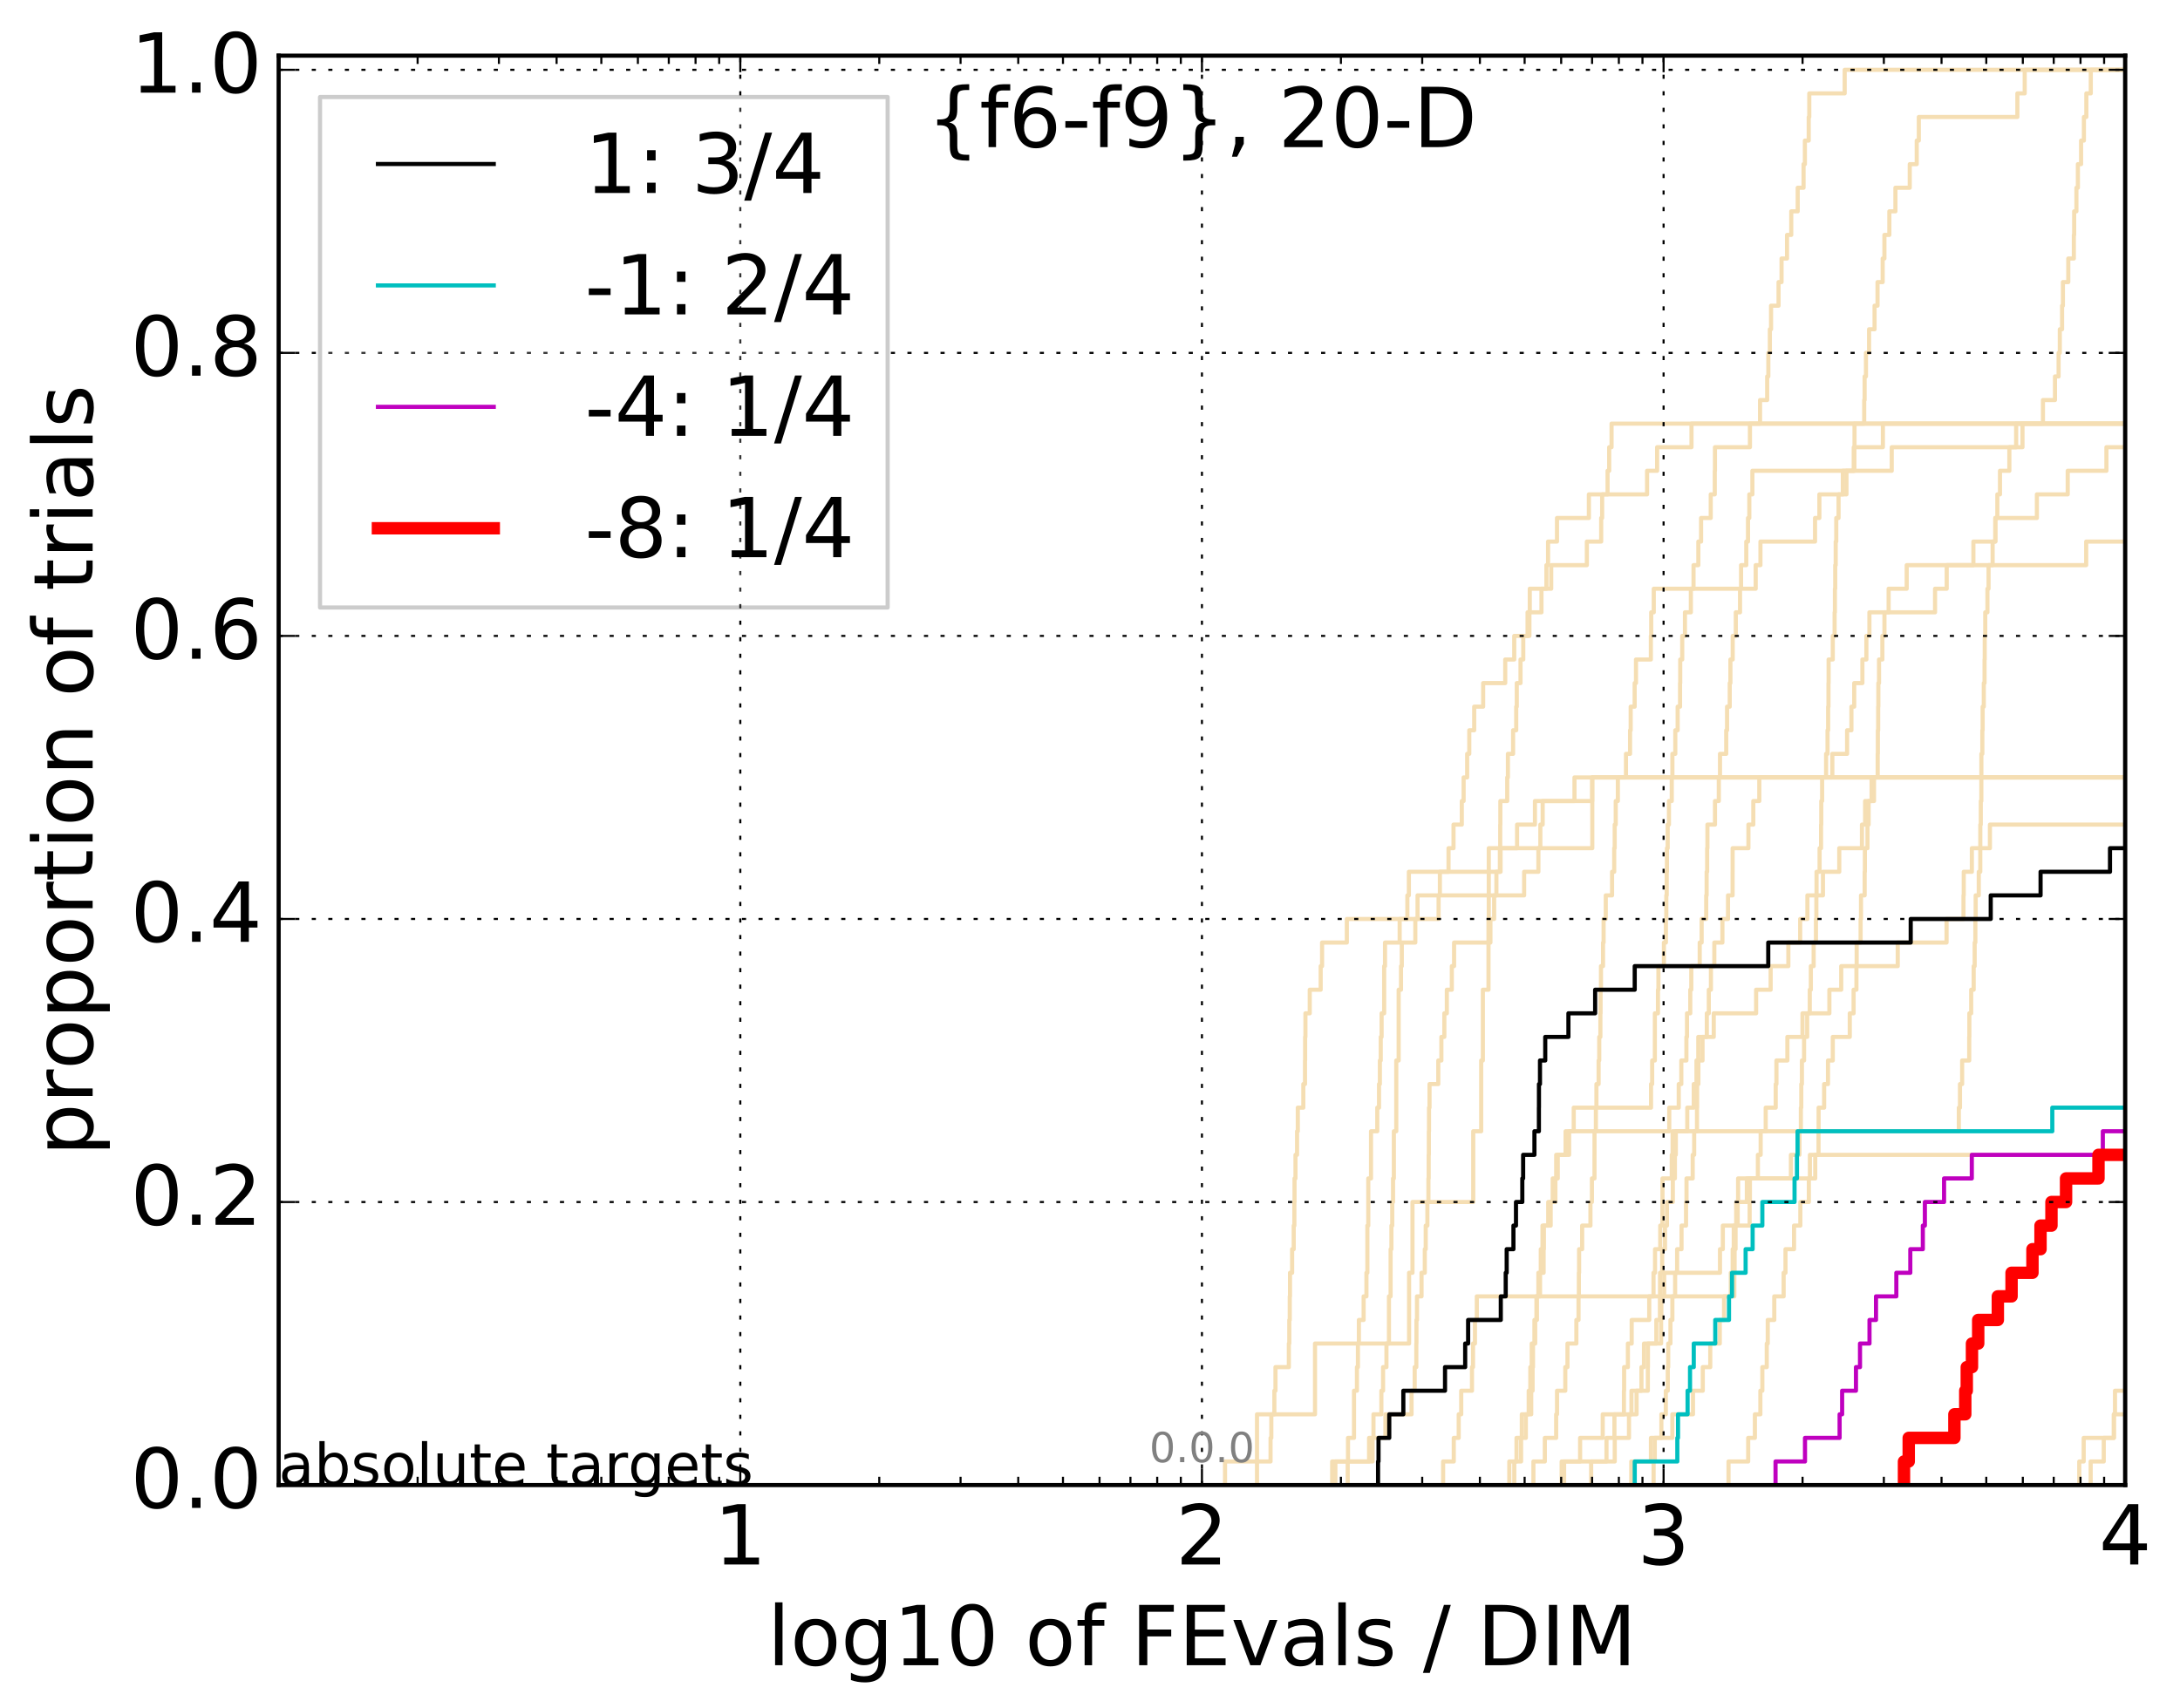 <?xml version="1.0" encoding="utf-8" standalone="no"?>
<!DOCTYPE svg PUBLIC "-//W3C//DTD SVG 1.1//EN"
  "http://www.w3.org/Graphics/SVG/1.1/DTD/svg11.dtd">
<!-- Created with matplotlib (http://matplotlib.org/) -->
<svg height="413pt" version="1.1" viewBox="0 0 527 413" width="527pt" xmlns="http://www.w3.org/2000/svg" xmlns:xlink="http://www.w3.org/1999/xlink">
 <defs>
  <style type="text/css">
*{stroke-linecap:butt;stroke-linejoin:round;stroke-miterlimit:100000;}
  </style>
 </defs>
 <g id="figure_1">
  <g id="patch_1">
   <path d="M 0 413.969 
L 527.325 413.969 
L 527.325 0 
L 0 0 
z
" style="fill:#ffffff;"/>
  </g>
  <g id="axes_1">
   <g id="patch_2">
    <path d="M 67.362 359.056 
L 513.763 359.056 
L 513.763 13.456 
L 67.362 13.456 
z
" style="fill:#ffffff;"/>
   </g>
   <g id="line2d_1">
    <path clip-path="url(#p610afb2b80)" d="M 322.04 359.056 
L 322.04 353.353 
L 325.872 353.353 
L 325.872 347.65 
L 327.323 347.65 
L 327.323 341.947 
L 327.323 341.947 
L 327.323 336.244 
L 328.033 336.244 
L 328.033 330.541 
L 328.268 330.541 
L 328.268 324.839 
L 328.501 324.839 
L 328.501 319.136 
L 329.65 319.136 
L 329.65 313.433 
L 330.327 313.433 
L 330.327 307.73 
L 330.551 307.73 
L 330.551 302.027 
L 330.551 302.027 
L 330.551 296.324 
L 330.773 296.324 
L 330.773 290.621 
L 330.773 290.621 
L 330.773 284.918 
L 331.434 284.918 
L 331.434 279.215 
L 331.434 279.215 
L 331.434 273.512 
L 332.944 273.512 
L 332.944 267.809 
L 333.366 267.809 
L 333.366 262.106 
L 333.576 262.106 
L 333.576 256.403 
L 333.785 256.403 
L 333.785 250.7 
L 333.993 250.7 
L 333.993 244.997 
L 334.613 244.997 
L 334.613 239.294 
L 334.613 239.294 
L 334.613 233.591 
L 334.817 233.591 
L 334.817 227.888 
L 338.36 227.888 
L 338.36 222.185 
L 340.222 222.185 
L 340.222 216.482 
L 340.586 216.482 
L 340.586 210.779 
L 362.75 210.779 
L 362.75 205.076 
L 366.745 205.076 
L 366.745 199.373 
L 371.061 199.373 
L 371.061 193.67 
L 380.619 193.67 
L 380.619 187.967 
L 380.619 187.967 
L 380.619 187.967 
L 513.763 187.967 
" style="fill:none;stroke:#f5deb3;stroke-linecap:square;"/>
   </g>
   <g id="line2d_2"/>
   <g id="line2d_3">
    <path clip-path="url(#p610afb2b80)" d="M 322.818 359.056 
L 322.818 353.353 
L 330.963 353.353 
L 330.963 347.65 
L 334.914 347.65 
L 334.914 341.947 
L 341.23 341.947 
L 341.23 336.244 
L 341.99 336.244 
L 341.99 330.541 
L 342.383 330.541 
L 342.383 324.839 
L 342.416 324.839 
L 342.416 319.136 
L 342.549 319.136 
L 342.549 313.433 
L 343.647 313.433 
L 343.647 307.73 
L 344.435 307.73 
L 344.435 302.027 
L 344.658 302.027 
L 344.658 296.324 
L 345.061 296.324 
L 345.061 290.621 
L 345.312 290.621 
L 345.312 284.918 
L 345.375 284.918 
L 345.375 279.215 
L 345.414 279.215 
L 345.414 273.512 
L 345.453 273.512 
L 345.453 267.809 
L 345.578 267.809 
L 345.578 262.106 
L 347.696 262.106 
L 347.696 256.403 
L 348.443 256.403 
L 348.443 250.7 
L 349.158 250.7 
L 349.158 244.997 
L 349.761 244.997 
L 349.761 239.294 
L 350.968 239.294 
L 350.968 233.591 
L 351.515 233.591 
L 351.515 227.888 
L 360.301 227.888 
L 360.301 222.185 
L 361.201 222.185 
L 361.201 216.482 
L 361.745 216.482 
L 361.745 210.779 
L 362.586 210.779 
L 362.586 205.076 
L 362.668 205.076 
L 362.668 199.373 
L 362.701 199.373 
L 362.701 193.67 
L 364.363 193.67 
L 364.363 187.967 
L 364.526 187.967 
L 364.526 182.264 
L 365.78 182.264 
L 365.78 176.561 
L 366.533 176.561 
L 366.533 170.858 
L 366.67 170.858 
L 366.67 165.155 
L 367.574 165.155 
L 367.574 159.452 
L 368.237 159.452 
L 368.237 153.749 
L 369.722 153.749 
L 369.722 148.046 
L 372.638 148.046 
L 372.638 142.343 
L 374.995 142.343 
L 374.995 136.641 
L 383.613 136.641 
L 383.613 130.938 
L 387.075 130.938 
L 387.075 125.235 
L 387.309 125.235 
L 387.309 119.532 
L 388.618 119.532 
L 388.618 113.829 
L 389.008 113.829 
L 389.008 108.126 
L 389.583 108.126 
L 389.583 102.423 
L 389.583 102.423 
L 389.583 102.423 
L 513.763 102.423 
" style="fill:none;stroke:#f5deb3;stroke-linecap:square;"/>
   </g>
   <g id="line2d_4">
    <path clip-path="url(#p610afb2b80)" d="M 384.65 359.056 
L 384.65 353.353 
L 390.353 353.353 
L 390.353 347.65 
L 393.793 347.65 
L 393.793 341.947 
L 394.394 341.947 
L 394.394 336.244 
L 398.355 336.244 
L 398.355 330.541 
L 398.379 330.541 
L 398.379 324.839 
L 400.406 324.839 
L 400.406 319.136 
L 401.277 319.136 
L 401.277 313.433 
L 401.297 313.433 
L 401.297 307.73 
L 401.82 307.73 
L 401.82 302.027 
L 402.503 302.027 
L 402.503 296.324 
L 402.977 296.324 
L 402.977 290.621 
L 404.395 290.621 
L 404.395 284.918 
L 404.897 284.918 
L 404.897 279.215 
L 405.117 279.215 
L 405.117 273.512 
L 407.884 273.512 
L 407.884 267.809 
L 409.452 267.809 
L 409.452 262.106 
L 410.113 262.106 
L 410.113 256.403 
L 410.549 256.403 
L 410.549 250.7 
L 414.286 250.7 
L 414.286 244.997 
L 424.53 244.997 
L 424.53 239.294 
L 428.044 239.294 
L 428.044 233.591 
L 432.323 233.591 
L 432.323 227.888 
L 435.181 227.888 
L 435.181 222.185 
L 436.927 222.185 
L 436.927 216.482 
L 440.689 216.482 
L 440.689 210.779 
L 444.629 210.779 
L 444.629 205.076 
L 450.112 205.076 
L 450.112 199.373 
L 450.877 199.373 
L 450.877 193.67 
L 453.029 193.67 
L 453.029 187.967 
L 453.029 187.967 
L 453.029 187.967 
L 513.763 187.967 
" style="fill:none;stroke:#f5deb3;stroke-linecap:square;"/>
   </g>
   <g id="line2d_5">
    <path clip-path="url(#p610afb2b80)" d="M 370.692 359.056 
L 370.692 353.353 
L 373.451 353.353 
L 373.451 347.65 
L 376.19 347.65 
L 376.19 341.947 
L 376.404 341.947 
L 376.404 336.244 
L 378.4 336.244 
L 378.4 330.541 
L 378.927 330.541 
L 378.927 324.839 
L 381.074 324.839 
L 381.074 319.136 
L 381.599 319.136 
L 381.599 313.433 
L 381.677 313.433 
L 381.677 307.73 
L 381.736 307.73 
L 381.736 302.027 
L 382.477 302.027 
L 382.477 296.324 
L 384.479 296.324 
L 384.479 290.621 
L 384.837 290.621 
L 384.837 284.918 
L 385.457 284.918 
L 385.457 279.215 
L 385.464 279.215 
L 385.464 273.512 
L 385.794 273.512 
L 385.794 267.809 
L 385.927 267.809 
L 385.927 262.106 
L 386.452 262.106 
L 386.452 256.403 
L 386.603 256.403 
L 386.603 250.7 
L 386.883 250.7 
L 386.883 244.997 
L 386.929 244.997 
L 386.929 239.294 
L 387.025 239.294 
L 387.025 233.591 
L 387.523 233.591 
L 387.523 227.888 
L 387.66 227.888 
L 387.66 222.185 
L 388.184 222.185 
L 388.184 216.482 
L 389.705 216.482 
L 389.705 210.779 
L 390.223 210.779 
L 390.223 205.076 
L 390.343 205.076 
L 390.343 199.373 
L 390.593 199.373 
L 390.593 193.67 
L 391.104 193.67 
L 391.104 187.967 
L 393.067 187.967 
L 393.067 182.264 
L 394.057 182.264 
L 394.057 176.561 
L 394.206 176.561 
L 394.206 170.858 
L 395.167 170.858 
L 395.167 165.155 
L 395.488 165.155 
L 395.488 159.452 
L 399.084 159.452 
L 399.084 153.749 
L 399.169 153.749 
L 399.169 148.046 
L 399.786 148.046 
L 399.786 142.343 
L 424.428 142.343 
L 424.428 136.641 
L 425.576 136.641 
L 425.576 130.938 
L 438.772 130.938 
L 438.772 125.235 
L 439.82 125.235 
L 439.82 119.532 
L 445.494 119.532 
L 445.494 113.829 
L 448.283 113.829 
L 448.283 108.126 
L 455.174 108.126 
L 455.174 102.423 
L 455.174 102.423 
L 455.174 102.423 
L 513.763 102.423 
" style="fill:none;stroke:#f5deb3;stroke-linecap:square;"/>
   </g>
   <g id="line2d_6"/>
   <g id="line2d_7">
    <path clip-path="url(#p610afb2b80)" d="M 366.066 359.056 
L 366.066 353.353 
L 366.604 353.353 
L 366.604 347.65 
L 368.862 347.65 
L 368.862 341.947 
L 369.556 341.947 
L 369.556 336.244 
L 369.944 336.244 
L 369.944 330.541 
L 370.277 330.541 
L 370.277 324.839 
L 371.126 324.839 
L 371.126 319.136 
L 371.533 319.136 
L 371.533 313.433 
L 371.892 313.433 
L 371.892 307.73 
L 373.156 307.73 
L 373.156 302.027 
L 373.227 302.027 
L 373.227 296.324 
L 374.272 296.324 
L 374.272 290.621 
L 376.007 290.621 
L 376.007 284.918 
L 376.198 284.918 
L 376.198 279.215 
L 378.471 279.215 
L 378.471 273.512 
L 403.532 273.512 
L 403.532 267.809 
L 405.825 267.809 
L 405.825 262.106 
L 406.446 262.106 
L 406.446 256.403 
L 407.679 256.403 
L 407.679 250.7 
L 407.824 250.7 
L 407.824 244.997 
L 408.611 244.997 
L 408.611 239.294 
L 408.86 239.294 
L 408.86 233.591 
L 410.894 233.591 
L 410.894 227.888 
L 411.359 227.888 
L 411.359 222.185 
L 412.465 222.185 
L 412.465 216.482 
L 412.569 216.482 
L 412.569 210.779 
L 412.69 210.779 
L 412.69 205.076 
L 412.758 205.076 
L 412.758 199.373 
L 414.587 199.373 
L 414.587 193.67 
L 415.51 193.67 
L 415.51 187.967 
L 415.798 187.967 
L 415.798 182.264 
L 417.302 182.264 
L 417.302 176.561 
L 417.507 176.561 
L 417.507 170.858 
L 418.149 170.858 
L 418.149 165.155 
L 418.314 165.155 
L 418.314 159.452 
L 418.869 159.452 
L 418.869 153.749 
L 419.616 153.749 
L 419.616 148.046 
L 420.637 148.046 
L 420.637 142.343 
L 420.889 142.343 
L 420.889 136.641 
L 422.151 136.641 
L 422.151 130.938 
L 422.572 130.938 
L 422.572 125.235 
L 422.885 125.235 
L 422.885 119.532 
L 423.628 119.532 
L 423.628 113.829 
L 457.314 113.829 
L 457.314 108.126 
L 488.923 108.126 
L 488.923 102.423 
L 528.325 102.423 
" style="fill:none;stroke:#f5deb3;stroke-linecap:square;"/>
   </g>
   <g id="line2d_8">
    <path clip-path="url(#p610afb2b80)" d="M 523.328 359.056 
L 523.328 353.353 
L 523.414 353.353 
L 523.414 347.65 
L 523.48 347.65 
L 523.48 341.947 
L 524.048 341.947 
L 524.048 336.244 
L 524.066 336.244 
L 524.066 330.541 
L 524.104 330.541 
L 524.104 324.839 
L 524.186 324.839 
L 524.186 319.136 
L 524.188 319.136 
L 524.188 313.433 
L 524.211 313.433 
L 524.211 307.73 
L 524.328 307.73 
L 524.328 302.027 
L 524.392 302.027 
L 524.392 296.324 
L 524.966 296.324 
L 524.966 290.621 
L 524.968 290.621 
L 524.968 284.918 
L 525.199 284.918 
L 525.199 279.215 
L 526.606 279.215 
L 526.606 273.512 
L 526.606 273.512 
" style="fill:none;stroke:#f5deb3;stroke-linecap:square;"/>
   </g>
   <g id="line2d_9">
    <path clip-path="url(#p610afb2b80)" d="M 364.862 359.056 
L 364.862 353.353 
L 367.712 353.353 
L 367.712 347.65 
L 367.884 347.65 
L 367.884 341.947 
L 370.16 341.947 
L 370.16 336.244 
L 370.496 336.244 
L 370.496 330.541 
L 370.594 330.541 
L 370.594 324.839 
L 370.937 324.839 
L 370.937 319.136 
L 371.424 319.136 
L 371.424 313.433 
L 372.293 313.433 
L 372.293 307.73 
L 372.472 307.73 
L 372.472 302.027 
L 372.886 302.027 
L 372.886 296.324 
L 374.863 296.324 
L 374.863 290.621 
L 375.354 290.621 
L 375.354 284.918 
L 376.577 284.918 
L 376.577 279.215 
L 379.321 279.215 
L 379.321 273.512 
L 380.437 273.512 
L 380.437 267.809 
L 399.127 267.809 
L 399.127 262.106 
L 399.4 262.106 
L 399.4 256.403 
L 400.047 256.403 
L 400.047 250.7 
L 400.053 250.7 
L 400.053 244.997 
L 400.799 244.997 
L 400.799 239.294 
L 400.911 239.294 
L 400.911 233.591 
L 402.238 233.591 
L 402.238 227.888 
L 402.721 227.888 
L 402.721 222.185 
L 402.82 222.185 
L 402.82 216.482 
L 402.915 216.482 
L 402.915 210.779 
L 402.97 210.779 
L 402.97 205.076 
L 403.151 205.076 
L 403.151 199.373 
L 403.458 199.373 
L 403.458 193.67 
L 404.138 193.67 
L 404.138 187.967 
L 404.291 187.967 
L 404.291 182.264 
L 404.991 182.264 
L 404.991 176.561 
L 405.562 176.561 
L 405.562 170.858 
L 406.141 170.858 
L 406.141 165.155 
L 406.181 165.155 
L 406.181 159.452 
L 406.669 159.452 
L 406.669 153.749 
L 407.325 153.749 
L 407.325 148.046 
L 408.755 148.046 
L 408.755 142.343 
L 409.398 142.343 
L 409.398 136.641 
L 410.563 136.641 
L 410.563 130.938 
L 411.227 130.938 
L 411.227 125.235 
L 413.558 125.235 
L 413.558 119.532 
L 414.534 119.532 
L 414.534 113.829 
L 414.579 113.829 
L 414.579 108.126 
L 423.035 108.126 
L 423.035 102.423 
L 425.48 102.423 
L 425.48 96.72 
L 427.202 96.72 
L 427.202 91.017 
L 427.483 91.017 
L 427.483 85.314 
L 427.851 85.314 
L 427.851 79.611 
L 428.138 79.611 
L 428.138 73.908 
L 429.953 73.908 
L 429.953 68.205 
L 430.678 68.205 
L 430.678 62.502 
L 432.002 62.502 
L 432.002 56.799 
L 433.022 56.799 
L 433.022 51.096 
L 434.583 51.096 
L 434.583 45.393 
L 435.998 45.393 
L 435.998 39.69 
L 436.32 39.69 
L 436.32 33.987 
L 437.247 33.987 
L 437.247 28.284 
L 437.383 28.284 
L 437.383 22.581 
L 445.94 22.581 
L 445.94 16.878 
L 445.94 16.878 
L 445.94 16.878 
L 513.763 16.878 
" style="fill:none;stroke:#f5deb3;stroke-linecap:square;"/>
   </g>
   <g id="line2d_10">
    <path clip-path="url(#p610afb2b80)" d="M 609.457 359.056 
" style="fill:none;stroke:#f5deb3;stroke-linecap:square;"/>
   </g>
   <g id="line2d_11">
    <path clip-path="url(#p610afb2b80)" d="M 378.114 359.056 
L 378.114 353.353 
L 381.98 353.353 
L 381.98 347.65 
L 387.447 347.65 
L 387.447 341.947 
L 395.63 341.947 
L 395.63 336.244 
L 396.808 336.244 
L 396.808 330.541 
L 397.421 330.541 
L 397.421 324.839 
L 401.558 324.839 
L 401.558 319.136 
L 401.622 319.136 
L 401.622 313.433 
L 402.305 313.433 
L 402.305 307.73 
L 415.796 307.73 
L 415.796 302.027 
L 416.483 302.027 
L 416.483 296.324 
L 420.072 296.324 
L 420.072 290.621 
L 422.289 290.621 
L 422.289 284.918 
L 438.818 284.918 
L 438.818 279.215 
L 528.325 279.215 
" style="fill:none;stroke:#f5deb3;stroke-linecap:square;"/>
   </g>
   <g id="line2d_12">
    <path clip-path="url(#p610afb2b80)" d="M 325.801 359.056 
L 325.801 353.353 
L 331.808 353.353 
L 331.808 347.65 
L 332.025 347.65 
L 332.025 341.947 
L 333.934 341.947 
L 333.934 336.244 
L 334.348 336.244 
L 334.348 330.541 
L 335.166 330.541 
L 335.166 324.839 
L 335.771 324.839 
L 335.771 319.136 
L 335.771 319.136 
L 335.771 313.433 
L 336.169 313.433 
L 336.169 307.73 
L 336.169 307.73 
L 336.169 302.027 
L 336.368 302.027 
L 336.368 296.324 
L 336.565 296.324 
L 336.565 290.621 
L 336.762 290.621 
L 336.762 284.918 
L 336.957 284.918 
L 336.957 279.215 
L 336.957 279.215 
L 336.957 273.512 
L 337.54 273.512 
L 337.54 267.809 
L 337.54 267.809 
L 337.54 262.106 
L 337.54 262.106 
L 337.54 256.403 
L 338.116 256.403 
L 338.116 250.7 
L 338.116 250.7 
L 338.116 244.997 
L 338.116 244.997 
L 338.116 239.294 
L 338.685 239.294 
L 338.685 233.591 
L 338.873 233.591 
L 338.873 227.888 
L 342.141 227.888 
L 342.141 222.185 
L 347.771 222.185 
L 347.771 216.482 
L 368.451 216.482 
L 368.451 210.779 
L 371.897 210.779 
L 371.897 205.076 
L 372.369 205.076 
L 372.369 199.373 
L 372.931 199.373 
L 372.931 193.67 
L 384.903 193.67 
L 384.903 187.967 
L 384.903 187.967 
L 384.903 187.967 
L 513.763 187.967 
" style="fill:none;stroke:#f5deb3;stroke-linecap:square;"/>
   </g>
   <g id="line2d_13"/>
   <g id="line2d_14"/>
   <g id="line2d_15"/>
   <g id="line2d_16">
    <path clip-path="url(#p610afb2b80)" d="M 502.646 359.056 
L 502.646 353.353 
L 503.719 353.353 
L 503.719 347.65 
L 511.016 347.65 
L 511.016 341.947 
L 528.325 341.947 
" style="fill:none;stroke:#f5deb3;stroke-linecap:square;"/>
   </g>
   <g id="line2d_17">
    <path clip-path="url(#p610afb2b80)" d="M 505.405 359.056 
L 505.405 353.353 
L 508.571 353.353 
L 508.571 347.65 
L 511.011 347.65 
L 511.011 341.947 
L 511.286 341.947 
L 511.286 336.244 
L 516.198 336.244 
L 516.198 330.541 
L 517.308 330.541 
L 517.308 324.839 
L 517.381 324.839 
L 517.381 319.136 
L 523.447 319.136 
L 523.447 313.433 
L 524.319 313.433 
L 524.319 307.73 
L 524.416 307.73 
L 524.416 302.027 
L 526.666 302.027 
L 526.666 296.324 
L 528.325 296.324 
" style="fill:none;stroke:#f5deb3;stroke-linecap:square;"/>
   </g>
   <g id="line2d_18">
    <path clip-path="url(#p610afb2b80)" d="M 296.142 359.056 
L 296.142 353.353 
L 307.147 353.353 
L 307.147 347.65 
L 307.336 347.65 
L 307.336 341.947 
L 308.067 341.947 
L 308.067 336.244 
L 308.337 336.244 
L 308.337 330.541 
L 311.568 330.541 
L 311.568 324.839 
L 311.678 324.839 
L 311.678 319.136 
L 311.788 319.136 
L 311.788 313.433 
L 311.85 313.433 
L 311.85 307.73 
L 312.363 307.73 
L 312.363 302.027 
L 312.748 302.027 
L 312.748 296.324 
L 312.901 296.324 
L 312.901 290.621 
L 312.947 290.621 
L 312.947 284.918 
L 313.175 284.918 
L 313.175 279.215 
L 313.554 279.215 
L 313.554 273.512 
L 313.734 273.512 
L 313.734 267.809 
L 315.068 267.809 
L 315.068 262.106 
L 315.476 262.106 
L 315.476 256.403 
L 315.505 256.403 
L 315.505 250.7 
L 315.577 250.7 
L 315.577 244.997 
L 316.622 244.997 
L 316.622 239.294 
L 319.266 239.294 
L 319.266 233.591 
L 319.6 233.591 
L 319.6 227.888 
L 325.59 227.888 
L 325.59 222.185 
L 342.681 222.185 
L 342.681 216.482 
L 348.082 216.482 
L 348.082 210.779 
L 350.174 210.779 
L 350.174 205.076 
L 351.377 205.076 
L 351.377 199.373 
L 353.381 199.373 
L 353.381 193.67 
L 353.823 193.67 
L 353.823 187.967 
L 354.676 187.967 
L 354.676 182.264 
L 355.19 182.264 
L 355.19 176.561 
L 356.376 176.561 
L 356.376 170.858 
L 358.54 170.858 
L 358.54 165.155 
L 363.879 165.155 
L 363.879 159.452 
L 366.056 159.452 
L 366.056 153.749 
L 369.28 153.749 
L 369.28 148.046 
L 369.812 148.046 
L 369.812 142.343 
L 373.835 142.343 
L 373.835 136.641 
L 374.233 136.641 
L 374.233 130.938 
L 376.392 130.938 
L 376.392 125.235 
L 384.101 125.235 
L 384.101 119.532 
L 398.169 119.532 
L 398.169 113.829 
L 400.596 113.829 
L 400.596 108.126 
L 408.907 108.126 
L 408.907 102.423 
L 408.907 102.423 
L 408.907 102.423 
L 513.763 102.423 
" style="fill:none;stroke:#f5deb3;stroke-linecap:square;"/>
   </g>
   <g id="line2d_19"/>
   <g id="line2d_20">
    <path clip-path="url(#p610afb2b80)" d="M 394.348 359.056 
L 394.348 353.353 
L 399.099 353.353 
L 399.099 347.65 
L 404.277 347.65 
L 404.277 341.947 
L 409.27 341.947 
L 409.27 336.244 
L 411.635 336.244 
L 411.635 330.541 
L 413.443 330.541 
L 413.443 324.839 
L 415.747 324.839 
L 415.747 319.136 
L 416.776 319.136 
L 416.776 313.433 
L 418.41 313.433 
L 418.41 307.73 
L 418.86 307.73 
L 418.86 302.027 
L 419.124 302.027 
L 419.124 296.324 
L 422.964 296.324 
L 422.964 290.621 
L 423.028 290.621 
L 423.028 284.918 
L 424.956 284.918 
L 424.956 279.215 
L 425.628 279.215 
L 425.628 273.512 
L 426.846 273.512 
L 426.846 267.809 
L 429.265 267.809 
L 429.265 262.106 
L 429.44 262.106 
L 429.44 256.403 
L 432.086 256.403 
L 432.086 250.7 
L 435.74 250.7 
L 435.74 244.997 
L 442.24 244.997 
L 442.24 239.294 
L 445.1 239.294 
L 445.1 233.591 
L 458.766 233.591 
L 458.766 227.888 
L 470.567 227.888 
L 470.567 222.185 
L 474.658 222.185 
L 474.658 216.482 
L 474.722 216.482 
L 474.722 210.779 
L 476.683 210.779 
L 476.683 205.076 
L 481.05 205.076 
L 481.05 199.373 
L 517.42 199.373 
L 517.42 193.67 
L 518.382 193.67 
L 518.382 187.967 
L 518.382 187.967 
" style="fill:none;stroke:#f5deb3;stroke-linecap:square;"/>
   </g>
   <g id="line2d_21"/>
   <g id="line2d_22">
    <path clip-path="url(#p610afb2b80)" d="M 399.743 359.056 
L 399.743 353.353 
L 400.035 353.353 
L 400.035 347.65 
L 401.624 347.65 
L 401.624 341.947 
L 402.7 341.947 
L 402.7 336.244 
L 403.175 336.244 
L 403.175 330.541 
L 403.279 330.541 
L 403.279 324.839 
L 403.818 324.839 
L 403.818 319.136 
L 404.287 319.136 
L 404.287 313.433 
L 404.952 313.433 
L 404.952 307.73 
L 405.435 307.73 
L 405.435 302.027 
L 406.501 302.027 
L 406.501 296.324 
L 407.588 296.324 
L 407.588 290.621 
L 407.703 290.621 
L 407.703 284.918 
L 409.199 284.918 
L 409.199 279.215 
L 409.554 279.215 
L 409.554 273.512 
L 410.236 273.512 
L 410.236 267.809 
L 410.271 267.809 
L 410.271 262.106 
L 410.575 262.106 
L 410.575 256.403 
L 411.575 256.403 
L 411.575 250.7 
L 412.614 250.7 
L 412.614 244.997 
L 413.09 244.997 
L 413.09 239.294 
L 413.604 239.294 
L 413.604 233.591 
L 414.427 233.591 
L 414.427 227.888 
L 416.382 227.888 
L 416.382 222.185 
L 417.734 222.185 
L 417.734 216.482 
L 418.843 216.482 
L 418.843 210.779 
L 418.848 210.779 
L 418.848 205.076 
L 422.668 205.076 
L 422.668 199.373 
L 423.85 199.373 
L 423.85 193.67 
L 425.298 193.67 
L 425.298 187.967 
L 442.951 187.967 
L 442.951 182.264 
L 446.524 182.264 
L 446.524 176.561 
L 447.568 176.561 
L 447.568 170.858 
L 448.244 170.858 
L 448.244 165.155 
L 450.219 165.155 
L 450.219 159.452 
L 451.184 159.452 
L 451.184 153.749 
L 451.916 153.749 
L 451.916 148.046 
L 467.784 148.046 
L 467.784 142.343 
L 470.602 142.343 
L 470.602 136.641 
L 477.056 136.641 
L 477.056 130.938 
L 482.351 130.938 
L 482.351 125.235 
L 492.403 125.235 
L 492.403 119.532 
L 499.859 119.532 
L 499.859 113.829 
L 509.211 113.829 
L 509.211 108.126 
L 509.211 108.126 
L 509.211 108.126 
L 513.763 108.126 
" style="fill:none;stroke:#f5deb3;stroke-linecap:square;"/>
   </g>
   <g id="line2d_23">
    <path clip-path="url(#p610afb2b80)" d="M 567.084 359.056 
" style="fill:none;stroke:#f5deb3;stroke-linecap:square;"/>
   </g>
   <g id="line2d_24">
    <path clip-path="url(#p610afb2b80)" d="M 377.517 359.056 
L 377.517 353.353 
L 388.361 353.353 
L 388.361 347.65 
L 390.272 347.65 
L 390.272 341.947 
L 392.574 341.947 
L 392.574 336.244 
L 392.618 336.244 
L 392.618 330.541 
L 393.53 330.541 
L 393.53 324.839 
L 394.448 324.839 
L 394.448 319.136 
L 398.689 319.136 
L 398.689 313.433 
L 399.725 313.433 
L 399.725 307.73 
L 400.093 307.73 
L 400.093 302.027 
L 401.349 302.027 
L 401.349 296.324 
L 401.876 296.324 
L 401.876 290.621 
L 401.895 290.621 
L 401.895 284.918 
L 404.138 284.918 
L 404.138 279.215 
L 404.345 279.215 
L 404.345 273.512 
L 473.535 273.512 
L 473.535 267.809 
L 473.81 267.809 
L 473.81 262.106 
L 474.333 262.106 
L 474.333 256.403 
L 476.044 256.403 
L 476.044 250.7 
L 476.075 250.7 
L 476.075 244.997 
L 476.522 244.997 
L 476.522 239.294 
L 477.124 239.294 
L 477.124 233.591 
L 477.363 233.591 
L 477.363 227.888 
L 477.527 227.888 
L 477.527 222.185 
L 477.605 222.185 
L 477.605 216.482 
L 478.352 216.482 
L 478.352 210.779 
L 478.719 210.779 
L 478.719 205.076 
L 478.726 205.076 
L 478.726 199.373 
L 478.841 199.373 
L 478.841 193.67 
L 478.975 193.67 
L 478.975 187.967 
L 478.983 187.967 
L 478.983 182.264 
L 479.217 182.264 
L 479.217 176.561 
L 479.289 176.561 
L 479.289 170.858 
L 479.568 170.858 
L 479.568 165.155 
L 479.752 165.155 
L 479.752 159.452 
L 479.795 159.452 
L 479.795 153.749 
L 479.917 153.749 
L 479.917 148.046 
L 480.45 148.046 
L 480.45 142.343 
L 480.715 142.343 
L 480.715 136.641 
L 481.704 136.641 
L 481.704 130.938 
L 482.366 130.938 
L 482.366 125.235 
L 482.843 125.235 
L 482.843 119.532 
L 483.483 119.532 
L 483.483 113.829 
L 485.748 113.829 
L 485.748 108.126 
L 487.391 108.126 
L 487.391 102.423 
L 493.869 102.423 
L 493.869 96.72 
L 496.777 96.72 
L 496.777 91.017 
L 497.652 91.017 
L 497.652 85.314 
L 497.945 85.314 
L 497.945 79.611 
L 498.494 79.611 
L 498.494 73.908 
L 498.694 73.908 
L 498.694 68.205 
L 499.994 68.205 
L 499.994 62.502 
L 501.341 62.502 
L 501.341 56.799 
L 501.415 56.799 
L 501.415 51.096 
L 501.961 51.096 
L 501.961 45.393 
L 502.316 45.393 
L 502.316 39.69 
L 503.087 39.69 
L 503.087 33.987 
L 503.772 33.987 
L 503.772 28.284 
L 504.361 28.284 
L 504.361 22.581 
L 505.435 22.581 
L 505.435 16.878 
L 505.435 16.878 
L 505.435 16.878 
L 513.763 16.878 
" style="fill:none;stroke:#f5deb3;stroke-linecap:square;"/>
   </g>
   <g id="line2d_25">
    <path clip-path="url(#p610afb2b80)" d="M 530.827 359.056 
" style="fill:none;stroke:#f5deb3;stroke-linecap:square;"/>
   </g>
   <g id="line2d_26">
    <path clip-path="url(#p610afb2b80)" d="M 417.857 359.056 
L 417.857 353.353 
L 422.614 353.353 
L 422.614 347.65 
L 424.233 347.65 
L 424.233 341.947 
L 425.558 341.947 
L 425.558 336.244 
L 426.037 336.244 
L 426.037 330.541 
L 427.102 330.541 
L 427.102 324.839 
L 427.343 324.839 
L 427.343 319.136 
L 428.916 319.136 
L 428.916 313.433 
L 431.185 313.433 
L 431.185 307.73 
L 431.63 307.73 
L 431.63 302.027 
L 433.696 302.027 
L 433.696 296.324 
L 435.218 296.324 
L 435.218 290.621 
L 437.277 290.621 
L 437.277 284.918 
L 437.532 284.918 
L 437.532 279.215 
L 439.615 279.215 
L 439.615 273.512 
L 439.635 273.512 
L 439.635 267.809 
L 440.972 267.809 
L 440.972 262.106 
L 441.902 262.106 
L 441.902 256.403 
L 443.064 256.403 
L 443.064 250.7 
L 447.17 250.7 
L 447.17 244.997 
L 448.094 244.997 
L 448.094 239.294 
L 448.78 239.294 
L 448.78 233.591 
L 448.838 233.591 
L 448.838 227.888 
L 449.79 227.888 
L 449.79 222.185 
L 449.885 222.185 
L 449.885 216.482 
L 450.77 216.482 
L 450.77 210.779 
L 450.822 210.779 
L 450.822 205.076 
L 451.452 205.076 
L 451.452 199.373 
L 451.725 199.373 
L 451.725 193.67 
L 452.445 193.67 
L 452.445 187.967 
L 453.918 187.967 
L 453.918 182.264 
L 453.957 182.264 
L 453.957 176.561 
L 454.035 176.561 
L 454.035 170.858 
L 454.078 170.858 
L 454.078 165.155 
L 454.241 165.155 
L 454.241 159.452 
L 455.049 159.452 
L 455.049 153.749 
L 455.551 153.749 
L 455.551 148.046 
L 456.562 148.046 
L 456.562 142.343 
L 460.932 142.343 
L 460.932 136.641 
L 504.323 136.641 
L 504.323 130.938 
L 517.555 130.938 
L 517.555 125.235 
L 518.398 125.235 
L 518.398 119.532 
L 519.044 119.532 
L 519.044 113.829 
L 523.394 113.829 
L 523.394 108.126 
L 528.325 108.126 
" style="fill:none;stroke:#f5deb3;stroke-linecap:square;"/>
   </g>
   <g id="line2d_27"/>
   <g id="line2d_28">
    <path clip-path="url(#p610afb2b80)" d="M 348.867 359.056 
L 348.867 353.353 
L 351.439 353.353 
L 351.439 347.65 
L 352.632 347.65 
L 352.632 341.947 
L 353.241 341.947 
L 353.241 336.244 
L 355.843 336.244 
L 355.843 330.541 
L 356.095 330.541 
L 356.095 324.839 
L 356.563 324.839 
L 356.563 319.136 
L 357.008 319.136 
L 357.008 313.433 
L 419.258 313.433 
L 419.258 307.73 
L 419.332 307.73 
L 419.332 302.027 
L 419.562 302.027 
L 419.562 296.324 
L 419.711 296.324 
L 419.711 290.621 
L 420.173 290.621 
L 420.173 284.918 
L 432.942 284.918 
L 432.942 279.215 
L 435.004 279.215 
L 435.004 273.512 
L 435.345 273.512 
L 435.345 267.809 
L 435.447 267.809 
L 435.447 262.106 
L 435.602 262.106 
L 435.602 256.403 
L 436.124 256.403 
L 436.124 250.7 
L 436.875 250.7 
L 436.875 244.997 
L 437.496 244.997 
L 437.496 239.294 
L 437.761 239.294 
L 437.761 233.591 
L 438.438 233.591 
L 438.438 227.888 
L 438.994 227.888 
L 438.994 222.185 
L 439.094 222.185 
L 439.094 216.482 
L 439.137 216.482 
L 439.137 210.779 
L 439.873 210.779 
L 439.873 205.076 
L 440.229 205.076 
L 440.229 199.373 
L 440.278 199.373 
L 440.278 193.67 
L 440.486 193.67 
L 440.486 187.967 
L 441.446 187.967 
L 441.446 182.264 
L 441.793 182.264 
L 441.793 176.561 
L 441.938 176.561 
L 441.938 170.858 
L 442.021 170.858 
L 442.021 165.155 
L 442.054 165.155 
L 442.054 159.452 
L 443.062 159.452 
L 443.062 153.749 
L 443.505 153.749 
L 443.505 148.046 
L 443.576 148.046 
L 443.576 142.343 
L 443.65 142.343 
L 443.65 136.641 
L 443.77 136.641 
L 443.77 130.938 
L 443.904 130.938 
L 443.904 125.235 
L 444.456 125.235 
L 444.456 119.532 
L 446.369 119.532 
L 446.369 113.829 
L 448.126 113.829 
L 448.126 108.126 
L 448.315 108.126 
L 448.315 102.423 
L 450.66 102.423 
L 450.66 96.72 
L 450.759 96.72 
L 450.759 91.017 
L 451.082 91.017 
L 451.082 85.314 
L 451.834 85.314 
L 451.834 79.611 
L 453.163 79.611 
L 453.163 73.908 
L 453.881 73.908 
L 453.881 68.205 
L 455.124 68.205 
L 455.124 62.502 
L 455.544 62.502 
L 455.544 56.799 
L 456.738 56.799 
L 456.738 51.096 
L 458.204 51.096 
L 458.204 45.393 
L 461.669 45.393 
L 461.669 39.69 
L 463.357 39.69 
L 463.357 33.987 
L 463.861 33.987 
L 463.861 28.284 
L 487.686 28.284 
L 487.686 22.581 
L 489.46 22.581 
L 489.46 16.878 
L 489.46 16.878 
L 489.46 16.878 
L 513.763 16.878 
" style="fill:none;stroke:#f5deb3;stroke-linecap:square;"/>
   </g>
   <g id="line2d_29">
    <path clip-path="url(#p610afb2b80)" d="M 303.871 359.056 
L 303.871 353.353 
L 303.871 353.353 
L 303.871 347.65 
L 303.871 347.65 
L 303.871 341.947 
L 317.893 341.947 
L 317.893 336.244 
L 317.893 336.244 
L 317.893 330.541 
L 317.893 330.541 
L 317.893 324.839 
L 340.638 324.839 
L 340.638 319.136 
L 340.638 319.136 
L 340.638 313.433 
L 340.638 313.433 
L 340.638 307.73 
L 341.459 307.73 
L 341.459 302.027 
L 341.459 302.027 
L 341.459 296.324 
L 341.459 296.324 
L 341.459 290.621 
L 356.145 290.621 
L 356.145 284.918 
L 356.145 284.918 
L 356.145 279.215 
L 356.145 279.215 
L 356.145 273.512 
L 358.066 273.512 
L 358.066 267.809 
L 358.066 267.809 
L 358.066 262.106 
L 358.066 262.106 
L 358.066 256.403 
L 358.474 256.403 
L 358.474 250.7 
L 358.474 250.7 
L 358.474 244.997 
L 358.474 244.997 
L 358.474 239.294 
L 359.834 239.294 
L 359.834 233.591 
L 359.834 233.591 
L 359.834 227.888 
L 359.834 227.888 
L 359.834 222.185 
L 359.903 222.185 
L 359.903 216.482 
L 359.903 216.482 
L 359.903 210.779 
L 359.903 210.779 
L 359.903 205.076 
L 384.927 205.076 
L 384.927 199.373 
L 384.927 199.373 
L 384.927 193.67 
L 384.927 193.67 
L 384.927 187.967 
L 384.927 187.967 
L 384.927 187.967 
L 513.763 187.967 
" style="fill:none;stroke:#f5deb3;stroke-linecap:square;"/>
   </g>
   <g id="line2d_30"/>
   <g id="line2d_31">
    <path clip-path="url(#p610afb2b80)" d="M 333.135 359.056 
L 333.135 353.353 
L 333.246 353.353 
L 333.246 347.65 
L 335.847 347.65 
L 335.847 341.947 
L 339.247 341.947 
L 339.247 336.244 
L 349.324 336.244 
L 349.324 330.541 
L 354.196 330.541 
L 354.196 324.839 
L 354.908 324.839 
L 354.908 319.136 
L 362.805 319.136 
L 362.805 313.433 
L 363.997 313.433 
L 363.997 307.73 
L 364.23 307.73 
L 364.23 302.027 
L 365.862 302.027 
L 365.862 296.324 
L 366.478 296.324 
L 366.478 290.621 
L 368.007 290.621 
L 368.007 284.918 
L 368.208 284.918 
L 368.208 279.215 
L 370.937 279.215 
L 370.937 273.512 
L 372.019 273.512 
L 372.019 267.809 
L 372.032 267.809 
L 372.032 262.106 
L 372.28 262.106 
L 372.28 256.403 
L 373.551 256.403 
L 373.551 250.7 
L 379.153 250.7 
L 379.153 244.997 
L 385.614 244.997 
L 385.614 239.294 
L 395.184 239.294 
L 395.184 233.591 
L 427.461 233.591 
L 427.461 227.888 
L 461.902 227.888 
L 461.902 222.185 
L 481.246 222.185 
L 481.246 216.482 
L 493.295 216.482 
L 493.295 210.779 
L 510.078 210.779 
L 510.078 205.076 
L 510.078 205.076 
L 510.078 205.076 
L 513.763 205.076 
" style="fill:none;stroke:#000000;stroke-linecap:square;"/>
   </g>
   <g id="line2d_32"/>
   <g id="line2d_33">
    <path clip-path="url(#p610afb2b80)" d="M 395.189 359.056 
L 395.189 353.353 
L 405.48 353.353 
L 405.48 347.65 
L 405.65 347.65 
L 405.65 341.947 
L 407.962 341.947 
L 407.962 336.244 
L 408.551 336.244 
L 408.551 330.541 
L 409.454 330.541 
L 409.454 324.839 
L 414.652 324.839 
L 414.652 319.136 
L 417.975 319.136 
L 417.975 313.433 
L 418.705 313.433 
L 418.705 307.73 
L 421.99 307.73 
L 421.99 302.027 
L 423.687 302.027 
L 423.687 296.324 
L 426.036 296.324 
L 426.036 290.621 
L 433.818 290.621 
L 433.818 284.918 
L 434.402 284.918 
L 434.402 279.215 
L 434.544 279.215 
L 434.544 273.512 
L 496.131 273.512 
L 496.131 267.809 
L 496.131 267.809 
L 496.131 267.809 
L 513.763 267.809 
" style="fill:none;stroke:#00bfbf;stroke-linecap:square;"/>
   </g>
   <g id="line2d_34"/>
   <g id="line2d_35">
    <path clip-path="url(#p610afb2b80)" d="M 429.225 359.056 
L 429.225 353.353 
L 436.346 353.353 
L 436.346 347.65 
L 444.712 347.65 
L 444.712 341.947 
L 445.322 341.947 
L 445.322 336.244 
L 448.667 336.244 
L 448.667 330.541 
L 449.642 330.541 
L 449.642 324.839 
L 451.939 324.839 
L 451.939 319.136 
L 453.509 319.136 
L 453.509 313.433 
L 458.424 313.433 
L 458.424 307.73 
L 461.801 307.73 
L 461.801 302.027 
L 464.831 302.027 
L 464.831 296.324 
L 465.325 296.324 
L 465.325 290.621 
L 469.961 290.621 
L 469.961 284.918 
L 476.67 284.918 
L 476.67 279.215 
L 508.344 279.215 
L 508.344 273.512 
L 508.344 273.512 
L 508.344 273.512 
L 513.763 273.512 
" style="fill:none;stroke:#bf00bf;stroke-linecap:square;"/>
   </g>
   <g id="line2d_36"/>
   <g id="line2d_37">
    <path clip-path="url(#p610afb2b80)" d="M 460.275 359.056 
L 460.275 353.353 
L 461.422 353.353 
L 461.422 347.65 
L 472.462 347.65 
L 472.462 341.947 
L 475.088 341.947 
L 475.088 336.244 
L 475.454 336.244 
L 475.454 330.541 
L 476.712 330.541 
L 476.712 324.839 
L 478.219 324.839 
L 478.219 319.136 
L 482.965 319.136 
L 482.965 313.433 
L 486.282 313.433 
L 486.282 307.73 
L 491.334 307.73 
L 491.334 302.027 
L 493.281 302.027 
L 493.281 296.324 
L 495.927 296.324 
L 495.927 290.621 
L 499.457 290.621 
L 499.457 284.918 
L 507.295 284.918 
L 507.295 279.215 
L 507.295 279.215 
L 507.295 279.215 
L 513.763 279.215 
" style="fill:none;stroke:#ff0000;stroke-linecap:square;stroke-width:3.0;"/>
   </g>
   <g id="line2d_38"/>
   <g id="line2d_39">
    <path clip-path="url(#p610afb2b80)" d="M 513.763 359.056 
L 513.763 13.456 
" style="fill:none;stroke:#000000;stroke-linecap:square;"/>
   </g>
   <g id="patch_3">
    <path d="M 67.362 13.456 
L 513.763 13.456 
" style="fill:none;stroke:#000000;stroke-linecap:square;stroke-linejoin:miter;"/>
   </g>
   <g id="patch_4">
    <path d="M 513.763 359.056 
L 513.763 13.456 
" style="fill:none;stroke:#000000;stroke-linecap:square;stroke-linejoin:miter;"/>
   </g>
   <g id="patch_5">
    <path d="M 67.362 359.056 
L 513.763 359.056 
" style="fill:none;stroke:#000000;stroke-linecap:square;stroke-linejoin:miter;"/>
   </g>
   <g id="patch_6">
    <path d="M 67.362 359.056 
L 67.362 13.456 
" style="fill:none;stroke:#000000;stroke-linecap:square;stroke-linejoin:miter;"/>
   </g>
   <g id="matplotlib.axis_1">
    <g id="xtick_1">
     <g id="line2d_40">
      <path clip-path="url(#p610afb2b80)" d="M 178.963 359.056 
L 178.963 13.456 
" style="fill:none;stroke:#000000;stroke-dasharray:1,3;stroke-dashoffset:0.0;stroke-width:0.5;"/>
     </g>
     <g id="line2d_41">
      <defs>
       <path d="M 0 0 
L 0 -4 
" id="m13ddd78ee9" style="stroke:#000000;stroke-width:0.5;"/>
      </defs>
      <g>
       <use style="stroke:#000000;stroke-width:0.5;" x="178.963" xlink:href="#m13ddd78ee9" y="359.056"/>
      </g>
     </g>
     <g id="line2d_42">
      <defs>
       <path d="M 0 0 
L 0 4 
" id="mb5ec3ae278" style="stroke:#000000;stroke-width:0.5;"/>
      </defs>
      <g>
       <use style="stroke:#000000;stroke-width:0.5;" x="178.963" xlink:href="#mb5ec3ae278" y="13.456"/>
      </g>
     </g>
     <g id="text_1">
      <!-- 1 -->
      <defs>
       <path d="M 12.406 8.297 
L 28.516 8.297 
L 28.516 63.922 
L 10.984 60.406 
L 10.984 69.391 
L 28.422 72.906 
L 38.281 72.906 
L 38.281 8.297 
L 54.391 8.297 
L 54.391 0 
L 12.406 0 
z
" id="BitstreamVeraSans-Roman-31"/>
      </defs>
      <g transform="translate(172.6 378.253)scale(0.2 -0.2)">
       <use xlink:href="#BitstreamVeraSans-Roman-31"/>
      </g>
     </g>
    </g>
    <g id="xtick_2">
     <g id="line2d_43">
      <path clip-path="url(#p610afb2b80)" d="M 290.562 359.056 
L 290.562 13.456 
" style="fill:none;stroke:#000000;stroke-dasharray:1,3;stroke-dashoffset:0.0;stroke-width:0.5;"/>
     </g>
     <g id="line2d_44">
      <g>
       <use style="stroke:#000000;stroke-width:0.5;" x="290.562" xlink:href="#m13ddd78ee9" y="359.056"/>
      </g>
     </g>
     <g id="line2d_45">
      <g>
       <use style="stroke:#000000;stroke-width:0.5;" x="290.562" xlink:href="#mb5ec3ae278" y="13.456"/>
      </g>
     </g>
     <g id="text_2">
      <!-- 2 -->
      <defs>
       <path d="M 19.188 8.297 
L 53.609 8.297 
L 53.609 0 
L 7.328 0 
L 7.328 8.297 
Q 12.938 14.109 22.625 23.891 
Q 32.328 33.688 34.812 36.531 
Q 39.547 41.844 41.422 45.531 
Q 43.312 49.219 43.312 52.781 
Q 43.312 58.594 39.234 62.25 
Q 35.156 65.922 28.609 65.922 
Q 23.969 65.922 18.812 64.312 
Q 13.672 62.703 7.812 59.422 
L 7.812 69.391 
Q 13.766 71.781 18.938 73 
Q 24.125 74.219 28.422 74.219 
Q 39.75 74.219 46.484 68.547 
Q 53.219 62.891 53.219 53.422 
Q 53.219 48.922 51.531 44.891 
Q 49.859 40.875 45.406 35.406 
Q 44.188 33.984 37.641 27.219 
Q 31.109 20.453 19.188 8.297 
" id="BitstreamVeraSans-Roman-32"/>
      </defs>
      <g transform="translate(284.2 378.253)scale(0.2 -0.2)">
       <use xlink:href="#BitstreamVeraSans-Roman-32"/>
      </g>
     </g>
    </g>
    <g id="xtick_3">
     <g id="line2d_46">
      <path clip-path="url(#p610afb2b80)" d="M 402.163 359.056 
L 402.163 13.456 
" style="fill:none;stroke:#000000;stroke-dasharray:1,3;stroke-dashoffset:0.0;stroke-width:0.5;"/>
     </g>
     <g id="line2d_47">
      <g>
       <use style="stroke:#000000;stroke-width:0.5;" x="402.163" xlink:href="#m13ddd78ee9" y="359.056"/>
      </g>
     </g>
     <g id="line2d_48">
      <g>
       <use style="stroke:#000000;stroke-width:0.5;" x="402.163" xlink:href="#mb5ec3ae278" y="13.456"/>
      </g>
     </g>
     <g id="text_3">
      <!-- 3 -->
      <defs>
       <path d="M 40.578 39.312 
Q 47.656 37.797 51.625 33 
Q 55.609 28.219 55.609 21.188 
Q 55.609 10.406 48.188 4.484 
Q 40.766 -1.422 27.094 -1.422 
Q 22.516 -1.422 17.656 -0.516 
Q 12.797 0.391 7.625 2.203 
L 7.625 11.719 
Q 11.719 9.328 16.594 8.109 
Q 21.484 6.891 26.812 6.891 
Q 36.078 6.891 40.938 10.547 
Q 45.797 14.203 45.797 21.188 
Q 45.797 27.641 41.281 31.266 
Q 36.766 34.906 28.719 34.906 
L 20.219 34.906 
L 20.219 43.016 
L 29.109 43.016 
Q 36.375 43.016 40.234 45.922 
Q 44.094 48.828 44.094 54.297 
Q 44.094 59.906 40.109 62.906 
Q 36.141 65.922 28.719 65.922 
Q 24.656 65.922 20.016 65.031 
Q 15.375 64.156 9.812 62.312 
L 9.812 71.094 
Q 15.438 72.656 20.344 73.438 
Q 25.25 74.219 29.594 74.219 
Q 40.828 74.219 47.359 69.109 
Q 53.906 64.016 53.906 55.328 
Q 53.906 49.266 50.438 45.094 
Q 46.969 40.922 40.578 39.312 
" id="BitstreamVeraSans-Roman-33"/>
      </defs>
      <g transform="translate(395.8 378.253)scale(0.2 -0.2)">
       <use xlink:href="#BitstreamVeraSans-Roman-33"/>
      </g>
     </g>
    </g>
    <g id="xtick_4">
     <g id="line2d_49">
      <path clip-path="url(#p610afb2b80)" d="M 513.763 359.056 
L 513.763 13.456 
" style="fill:none;stroke:#000000;stroke-dasharray:1,3;stroke-dashoffset:0.0;stroke-width:0.5;"/>
     </g>
     <g id="line2d_50">
      <g>
       <use style="stroke:#000000;stroke-width:0.5;" x="513.763" xlink:href="#m13ddd78ee9" y="359.056"/>
      </g>
     </g>
     <g id="line2d_51">
      <g>
       <use style="stroke:#000000;stroke-width:0.5;" x="513.763" xlink:href="#mb5ec3ae278" y="13.456"/>
      </g>
     </g>
     <g id="text_4">
      <!-- 4 -->
      <defs>
       <path d="M 37.797 64.312 
L 12.891 25.391 
L 37.797 25.391 
z
M 35.203 72.906 
L 47.609 72.906 
L 47.609 25.391 
L 58.016 25.391 
L 58.016 17.188 
L 47.609 17.188 
L 47.609 0 
L 37.797 0 
L 37.797 17.188 
L 4.891 17.188 
L 4.891 26.703 
z
" id="BitstreamVeraSans-Roman-34"/>
      </defs>
      <g transform="translate(507.4 378.253)scale(0.2 -0.2)">
       <use xlink:href="#BitstreamVeraSans-Roman-34"/>
      </g>
     </g>
    </g>
    <g id="xtick_5">
     <g id="line2d_52">
      <defs>
       <path d="M 0 0 
L 0 -2 
" id="mb8bacbc4e3" style="stroke:#000000;stroke-width:0.5;"/>
      </defs>
      <g>
       <use style="stroke:#000000;stroke-width:0.5;" x="100.957" xlink:href="#mb8bacbc4e3" y="359.056"/>
      </g>
     </g>
     <g id="line2d_53">
      <defs>
       <path d="M 0 0 
L 0 2 
" id="m7b21fda856" style="stroke:#000000;stroke-width:0.5;"/>
      </defs>
      <g>
       <use style="stroke:#000000;stroke-width:0.5;" x="100.957" xlink:href="#m7b21fda856" y="13.456"/>
      </g>
     </g>
    </g>
    <g id="xtick_6">
     <g id="line2d_54">
      <g>
       <use style="stroke:#000000;stroke-width:0.5;" x="120.609" xlink:href="#mb8bacbc4e3" y="359.056"/>
      </g>
     </g>
     <g id="line2d_55">
      <g>
       <use style="stroke:#000000;stroke-width:0.5;" x="120.609" xlink:href="#m7b21fda856" y="13.456"/>
      </g>
     </g>
    </g>
    <g id="xtick_7">
     <g id="line2d_56">
      <g>
       <use style="stroke:#000000;stroke-width:0.5;" x="134.552" xlink:href="#mb8bacbc4e3" y="359.056"/>
      </g>
     </g>
     <g id="line2d_57">
      <g>
       <use style="stroke:#000000;stroke-width:0.5;" x="134.552" xlink:href="#m7b21fda856" y="13.456"/>
      </g>
     </g>
    </g>
    <g id="xtick_8">
     <g id="line2d_58">
      <g>
       <use style="stroke:#000000;stroke-width:0.5;" x="145.368" xlink:href="#mb8bacbc4e3" y="359.056"/>
      </g>
     </g>
     <g id="line2d_59">
      <g>
       <use style="stroke:#000000;stroke-width:0.5;" x="145.368" xlink:href="#m7b21fda856" y="13.456"/>
      </g>
     </g>
    </g>
    <g id="xtick_9">
     <g id="line2d_60">
      <g>
       <use style="stroke:#000000;stroke-width:0.5;" x="154.204" xlink:href="#mb8bacbc4e3" y="359.056"/>
      </g>
     </g>
     <g id="line2d_61">
      <g>
       <use style="stroke:#000000;stroke-width:0.5;" x="154.204" xlink:href="#m7b21fda856" y="13.456"/>
      </g>
     </g>
    </g>
    <g id="xtick_10">
     <g id="line2d_62">
      <g>
       <use style="stroke:#000000;stroke-width:0.5;" x="161.675" xlink:href="#mb8bacbc4e3" y="359.056"/>
      </g>
     </g>
     <g id="line2d_63">
      <g>
       <use style="stroke:#000000;stroke-width:0.5;" x="161.675" xlink:href="#m7b21fda856" y="13.456"/>
      </g>
     </g>
    </g>
    <g id="xtick_11">
     <g id="line2d_64">
      <g>
       <use style="stroke:#000000;stroke-width:0.5;" x="168.147" xlink:href="#mb8bacbc4e3" y="359.056"/>
      </g>
     </g>
     <g id="line2d_65">
      <g>
       <use style="stroke:#000000;stroke-width:0.5;" x="168.147" xlink:href="#m7b21fda856" y="13.456"/>
      </g>
     </g>
    </g>
    <g id="xtick_12">
     <g id="line2d_66">
      <g>
       <use style="stroke:#000000;stroke-width:0.5;" x="173.856" xlink:href="#mb8bacbc4e3" y="359.056"/>
      </g>
     </g>
     <g id="line2d_67">
      <g>
       <use style="stroke:#000000;stroke-width:0.5;" x="173.856" xlink:href="#m7b21fda856" y="13.456"/>
      </g>
     </g>
    </g>
    <g id="xtick_13">
     <g id="line2d_68">
      <g>
       <use style="stroke:#000000;stroke-width:0.5;" x="212.557" xlink:href="#mb8bacbc4e3" y="359.056"/>
      </g>
     </g>
     <g id="line2d_69">
      <g>
       <use style="stroke:#000000;stroke-width:0.5;" x="212.557" xlink:href="#m7b21fda856" y="13.456"/>
      </g>
     </g>
    </g>
    <g id="xtick_14">
     <g id="line2d_70">
      <g>
       <use style="stroke:#000000;stroke-width:0.5;" x="232.209" xlink:href="#mb8bacbc4e3" y="359.056"/>
      </g>
     </g>
     <g id="line2d_71">
      <g>
       <use style="stroke:#000000;stroke-width:0.5;" x="232.209" xlink:href="#m7b21fda856" y="13.456"/>
      </g>
     </g>
    </g>
    <g id="xtick_15">
     <g id="line2d_72">
      <g>
       <use style="stroke:#000000;stroke-width:0.5;" x="246.152" xlink:href="#mb8bacbc4e3" y="359.056"/>
      </g>
     </g>
     <g id="line2d_73">
      <g>
       <use style="stroke:#000000;stroke-width:0.5;" x="246.152" xlink:href="#m7b21fda856" y="13.456"/>
      </g>
     </g>
    </g>
    <g id="xtick_16">
     <g id="line2d_74">
      <g>
       <use style="stroke:#000000;stroke-width:0.5;" x="256.968" xlink:href="#mb8bacbc4e3" y="359.056"/>
      </g>
     </g>
     <g id="line2d_75">
      <g>
       <use style="stroke:#000000;stroke-width:0.5;" x="256.968" xlink:href="#m7b21fda856" y="13.456"/>
      </g>
     </g>
    </g>
    <g id="xtick_17">
     <g id="line2d_76">
      <g>
       <use style="stroke:#000000;stroke-width:0.5;" x="265.804" xlink:href="#mb8bacbc4e3" y="359.056"/>
      </g>
     </g>
     <g id="line2d_77">
      <g>
       <use style="stroke:#000000;stroke-width:0.5;" x="265.804" xlink:href="#m7b21fda856" y="13.456"/>
      </g>
     </g>
    </g>
    <g id="xtick_18">
     <g id="line2d_78">
      <g>
       <use style="stroke:#000000;stroke-width:0.5;" x="273.275" xlink:href="#mb8bacbc4e3" y="359.056"/>
      </g>
     </g>
     <g id="line2d_79">
      <g>
       <use style="stroke:#000000;stroke-width:0.5;" x="273.275" xlink:href="#m7b21fda856" y="13.456"/>
      </g>
     </g>
    </g>
    <g id="xtick_19">
     <g id="line2d_80">
      <g>
       <use style="stroke:#000000;stroke-width:0.5;" x="279.747" xlink:href="#mb8bacbc4e3" y="359.056"/>
      </g>
     </g>
     <g id="line2d_81">
      <g>
       <use style="stroke:#000000;stroke-width:0.5;" x="279.747" xlink:href="#m7b21fda856" y="13.456"/>
      </g>
     </g>
    </g>
    <g id="xtick_20">
     <g id="line2d_82">
      <g>
       <use style="stroke:#000000;stroke-width:0.5;" x="285.456" xlink:href="#mb8bacbc4e3" y="359.056"/>
      </g>
     </g>
     <g id="line2d_83">
      <g>
       <use style="stroke:#000000;stroke-width:0.5;" x="285.456" xlink:href="#m7b21fda856" y="13.456"/>
      </g>
     </g>
    </g>
    <g id="xtick_21">
     <g id="line2d_84">
      <g>
       <use style="stroke:#000000;stroke-width:0.5;" x="324.157" xlink:href="#mb8bacbc4e3" y="359.056"/>
      </g>
     </g>
     <g id="line2d_85">
      <g>
       <use style="stroke:#000000;stroke-width:0.5;" x="324.157" xlink:href="#m7b21fda856" y="13.456"/>
      </g>
     </g>
    </g>
    <g id="xtick_22">
     <g id="line2d_86">
      <g>
       <use style="stroke:#000000;stroke-width:0.5;" x="343.809" xlink:href="#mb8bacbc4e3" y="359.056"/>
      </g>
     </g>
     <g id="line2d_87">
      <g>
       <use style="stroke:#000000;stroke-width:0.5;" x="343.809" xlink:href="#m7b21fda856" y="13.456"/>
      </g>
     </g>
    </g>
    <g id="xtick_23">
     <g id="line2d_88">
      <g>
       <use style="stroke:#000000;stroke-width:0.5;" x="357.752" xlink:href="#mb8bacbc4e3" y="359.056"/>
      </g>
     </g>
     <g id="line2d_89">
      <g>
       <use style="stroke:#000000;stroke-width:0.5;" x="357.752" xlink:href="#m7b21fda856" y="13.456"/>
      </g>
     </g>
    </g>
    <g id="xtick_24">
     <g id="line2d_90">
      <g>
       <use style="stroke:#000000;stroke-width:0.5;" x="368.568" xlink:href="#mb8bacbc4e3" y="359.056"/>
      </g>
     </g>
     <g id="line2d_91">
      <g>
       <use style="stroke:#000000;stroke-width:0.5;" x="368.568" xlink:href="#m7b21fda856" y="13.456"/>
      </g>
     </g>
    </g>
    <g id="xtick_25">
     <g id="line2d_92">
      <g>
       <use style="stroke:#000000;stroke-width:0.5;" x="377.404" xlink:href="#mb8bacbc4e3" y="359.056"/>
      </g>
     </g>
     <g id="line2d_93">
      <g>
       <use style="stroke:#000000;stroke-width:0.5;" x="377.404" xlink:href="#m7b21fda856" y="13.456"/>
      </g>
     </g>
    </g>
    <g id="xtick_26">
     <g id="line2d_94">
      <g>
       <use style="stroke:#000000;stroke-width:0.5;" x="384.875" xlink:href="#mb8bacbc4e3" y="359.056"/>
      </g>
     </g>
     <g id="line2d_95">
      <g>
       <use style="stroke:#000000;stroke-width:0.5;" x="384.875" xlink:href="#m7b21fda856" y="13.456"/>
      </g>
     </g>
    </g>
    <g id="xtick_27">
     <g id="line2d_96">
      <g>
       <use style="stroke:#000000;stroke-width:0.5;" x="391.347" xlink:href="#mb8bacbc4e3" y="359.056"/>
      </g>
     </g>
     <g id="line2d_97">
      <g>
       <use style="stroke:#000000;stroke-width:0.5;" x="391.347" xlink:href="#m7b21fda856" y="13.456"/>
      </g>
     </g>
    </g>
    <g id="xtick_28">
     <g id="line2d_98">
      <g>
       <use style="stroke:#000000;stroke-width:0.5;" x="397.056" xlink:href="#mb8bacbc4e3" y="359.056"/>
      </g>
     </g>
     <g id="line2d_99">
      <g>
       <use style="stroke:#000000;stroke-width:0.5;" x="397.056" xlink:href="#m7b21fda856" y="13.456"/>
      </g>
     </g>
    </g>
    <g id="xtick_29">
     <g id="line2d_100">
      <g>
       <use style="stroke:#000000;stroke-width:0.5;" x="435.757" xlink:href="#mb8bacbc4e3" y="359.056"/>
      </g>
     </g>
     <g id="line2d_101">
      <g>
       <use style="stroke:#000000;stroke-width:0.5;" x="435.757" xlink:href="#m7b21fda856" y="13.456"/>
      </g>
     </g>
    </g>
    <g id="xtick_30">
     <g id="line2d_102">
      <g>
       <use style="stroke:#000000;stroke-width:0.5;" x="455.409" xlink:href="#mb8bacbc4e3" y="359.056"/>
      </g>
     </g>
     <g id="line2d_103">
      <g>
       <use style="stroke:#000000;stroke-width:0.5;" x="455.409" xlink:href="#m7b21fda856" y="13.456"/>
      </g>
     </g>
    </g>
    <g id="xtick_31">
     <g id="line2d_104">
      <g>
       <use style="stroke:#000000;stroke-width:0.5;" x="469.352" xlink:href="#mb8bacbc4e3" y="359.056"/>
      </g>
     </g>
     <g id="line2d_105">
      <g>
       <use style="stroke:#000000;stroke-width:0.5;" x="469.352" xlink:href="#m7b21fda856" y="13.456"/>
      </g>
     </g>
    </g>
    <g id="xtick_32">
     <g id="line2d_106">
      <g>
       <use style="stroke:#000000;stroke-width:0.5;" x="480.168" xlink:href="#mb8bacbc4e3" y="359.056"/>
      </g>
     </g>
     <g id="line2d_107">
      <g>
       <use style="stroke:#000000;stroke-width:0.5;" x="480.168" xlink:href="#m7b21fda856" y="13.456"/>
      </g>
     </g>
    </g>
    <g id="xtick_33">
     <g id="line2d_108">
      <g>
       <use style="stroke:#000000;stroke-width:0.5;" x="489.004" xlink:href="#mb8bacbc4e3" y="359.056"/>
      </g>
     </g>
     <g id="line2d_109">
      <g>
       <use style="stroke:#000000;stroke-width:0.5;" x="489.004" xlink:href="#m7b21fda856" y="13.456"/>
      </g>
     </g>
    </g>
    <g id="xtick_34">
     <g id="line2d_110">
      <g>
       <use style="stroke:#000000;stroke-width:0.5;" x="496.475" xlink:href="#mb8bacbc4e3" y="359.056"/>
      </g>
     </g>
     <g id="line2d_111">
      <g>
       <use style="stroke:#000000;stroke-width:0.5;" x="496.475" xlink:href="#m7b21fda856" y="13.456"/>
      </g>
     </g>
    </g>
    <g id="xtick_35">
     <g id="line2d_112">
      <g>
       <use style="stroke:#000000;stroke-width:0.5;" x="502.947" xlink:href="#mb8bacbc4e3" y="359.056"/>
      </g>
     </g>
     <g id="line2d_113">
      <g>
       <use style="stroke:#000000;stroke-width:0.5;" x="502.947" xlink:href="#m7b21fda856" y="13.456"/>
      </g>
     </g>
    </g>
    <g id="xtick_36">
     <g id="line2d_114">
      <g>
       <use style="stroke:#000000;stroke-width:0.5;" x="508.656" xlink:href="#mb8bacbc4e3" y="359.056"/>
      </g>
     </g>
     <g id="line2d_115">
      <g>
       <use style="stroke:#000000;stroke-width:0.5;" x="508.656" xlink:href="#m7b21fda856" y="13.456"/>
      </g>
     </g>
    </g>
    <g id="text_5">
     <!-- log10 of FEvals / DIM -->
     <defs>
      <path id="BitstreamVeraSans-Roman-20"/>
      <path d="M 31.781 66.406 
Q 24.172 66.406 20.328 58.906 
Q 16.5 51.422 16.5 36.375 
Q 16.5 21.391 20.328 13.891 
Q 24.172 6.391 31.781 6.391 
Q 39.453 6.391 43.281 13.891 
Q 47.125 21.391 47.125 36.375 
Q 47.125 51.422 43.281 58.906 
Q 39.453 66.406 31.781 66.406 
M 31.781 74.219 
Q 44.047 74.219 50.516 64.516 
Q 56.984 54.828 56.984 36.375 
Q 56.984 17.969 50.516 8.266 
Q 44.047 -1.422 31.781 -1.422 
Q 19.531 -1.422 13.062 8.266 
Q 6.594 17.969 6.594 36.375 
Q 6.594 54.828 13.062 64.516 
Q 19.531 74.219 31.781 74.219 
" id="BitstreamVeraSans-Roman-30"/>
      <path d="M 9.812 72.906 
L 24.516 72.906 
L 43.109 23.297 
L 61.812 72.906 
L 76.516 72.906 
L 76.516 0 
L 66.891 0 
L 66.891 64.016 
L 48.094 14.016 
L 38.188 14.016 
L 19.391 64.016 
L 19.391 0 
L 9.812 0 
z
" id="BitstreamVeraSans-Roman-4d"/>
      <path d="M 30.609 48.391 
Q 23.391 48.391 19.188 42.75 
Q 14.984 37.109 14.984 27.297 
Q 14.984 17.484 19.156 11.844 
Q 23.344 6.203 30.609 6.203 
Q 37.797 6.203 41.984 11.859 
Q 46.188 17.531 46.188 27.297 
Q 46.188 37.016 41.984 42.703 
Q 37.797 48.391 30.609 48.391 
M 30.609 56 
Q 42.328 56 49.016 48.375 
Q 55.719 40.766 55.719 27.297 
Q 55.719 13.875 49.016 6.219 
Q 42.328 -1.422 30.609 -1.422 
Q 18.844 -1.422 12.172 6.219 
Q 5.516 13.875 5.516 27.297 
Q 5.516 40.766 12.172 48.375 
Q 18.844 56 30.609 56 
" id="BitstreamVeraSans-Roman-6f"/>
      <path d="M 9.422 75.984 
L 18.406 75.984 
L 18.406 0 
L 9.422 0 
z
" id="BitstreamVeraSans-Roman-6c"/>
      <path d="M 9.812 72.906 
L 51.703 72.906 
L 51.703 64.594 
L 19.672 64.594 
L 19.672 43.109 
L 48.578 43.109 
L 48.578 34.812 
L 19.672 34.812 
L 19.672 0 
L 9.812 0 
z
" id="BitstreamVeraSans-Roman-46"/>
      <path d="M 9.812 72.906 
L 55.906 72.906 
L 55.906 64.594 
L 19.672 64.594 
L 19.672 43.016 
L 54.391 43.016 
L 54.391 34.719 
L 19.672 34.719 
L 19.672 8.297 
L 56.781 8.297 
L 56.781 0 
L 9.812 0 
z
" id="BitstreamVeraSans-Roman-45"/>
      <path d="M 19.672 64.797 
L 19.672 8.109 
L 31.594 8.109 
Q 46.688 8.109 53.688 14.938 
Q 60.688 21.781 60.688 36.531 
Q 60.688 51.172 53.688 57.984 
Q 46.688 64.797 31.594 64.797 
z
M 9.812 72.906 
L 30.078 72.906 
Q 51.266 72.906 61.172 64.094 
Q 71.094 55.281 71.094 36.531 
Q 71.094 17.672 61.125 8.828 
Q 51.172 0 30.078 0 
L 9.812 0 
z
" id="BitstreamVeraSans-Roman-44"/>
      <path d="M 25.391 72.906 
L 33.688 72.906 
L 8.297 -9.281 
L 0 -9.281 
z
" id="BitstreamVeraSans-Roman-2f"/>
      <path d="M 2.984 54.688 
L 12.5 54.688 
L 29.594 8.797 
L 46.688 54.688 
L 56.203 54.688 
L 35.688 0 
L 23.484 0 
z
" id="BitstreamVeraSans-Roman-76"/>
      <path d="M 45.406 27.984 
Q 45.406 37.75 41.375 43.109 
Q 37.359 48.484 30.078 48.484 
Q 22.859 48.484 18.828 43.109 
Q 14.797 37.75 14.797 27.984 
Q 14.797 18.266 18.828 12.891 
Q 22.859 7.516 30.078 7.516 
Q 37.359 7.516 41.375 12.891 
Q 45.406 18.266 45.406 27.984 
M 54.391 6.781 
Q 54.391 -7.172 48.188 -13.984 
Q 42 -20.797 29.203 -20.797 
Q 24.469 -20.797 20.266 -20.094 
Q 16.062 -19.391 12.109 -17.922 
L 12.109 -9.188 
Q 16.062 -11.328 19.922 -12.344 
Q 23.781 -13.375 27.781 -13.375 
Q 36.625 -13.375 41.016 -8.766 
Q 45.406 -4.156 45.406 5.172 
L 45.406 9.625 
Q 42.625 4.781 38.281 2.391 
Q 33.938 0 27.875 0 
Q 17.828 0 11.672 7.656 
Q 5.516 15.328 5.516 27.984 
Q 5.516 40.672 11.672 48.328 
Q 17.828 56 27.875 56 
Q 33.938 56 38.281 53.609 
Q 42.625 51.219 45.406 46.391 
L 45.406 54.688 
L 54.391 54.688 
z
" id="BitstreamVeraSans-Roman-67"/>
      <path d="M 37.109 75.984 
L 37.109 68.5 
L 28.516 68.5 
Q 23.688 68.5 21.797 66.547 
Q 19.922 64.594 19.922 59.516 
L 19.922 54.688 
L 34.719 54.688 
L 34.719 47.703 
L 19.922 47.703 
L 19.922 0 
L 10.891 0 
L 10.891 47.703 
L 2.297 47.703 
L 2.297 54.688 
L 10.891 54.688 
L 10.891 58.5 
Q 10.891 67.625 15.141 71.797 
Q 19.391 75.984 28.609 75.984 
z
" id="BitstreamVeraSans-Roman-66"/>
      <path d="M 34.281 27.484 
Q 23.391 27.484 19.188 25 
Q 14.984 22.516 14.984 16.5 
Q 14.984 11.719 18.141 8.906 
Q 21.297 6.109 26.703 6.109 
Q 34.188 6.109 38.703 11.406 
Q 43.219 16.703 43.219 25.484 
L 43.219 27.484 
z
M 52.203 31.203 
L 52.203 0 
L 43.219 0 
L 43.219 8.297 
Q 40.141 3.328 35.547 0.953 
Q 30.953 -1.422 24.312 -1.422 
Q 15.922 -1.422 10.953 3.297 
Q 6 8.016 6 15.922 
Q 6 25.141 12.172 29.828 
Q 18.359 34.516 30.609 34.516 
L 43.219 34.516 
L 43.219 35.406 
Q 43.219 41.609 39.141 45 
Q 35.062 48.391 27.688 48.391 
Q 23 48.391 18.547 47.266 
Q 14.109 46.141 10.016 43.891 
L 10.016 52.203 
Q 14.938 54.109 19.578 55.047 
Q 24.219 56 28.609 56 
Q 40.484 56 46.344 49.844 
Q 52.203 43.703 52.203 31.203 
" id="BitstreamVeraSans-Roman-61"/>
      <path d="M 44.281 53.078 
L 44.281 44.578 
Q 40.484 46.531 36.375 47.5 
Q 32.281 48.484 27.875 48.484 
Q 21.188 48.484 17.844 46.438 
Q 14.5 44.391 14.5 40.281 
Q 14.5 37.156 16.891 35.375 
Q 19.281 33.594 26.516 31.984 
L 29.594 31.297 
Q 39.156 29.25 43.188 25.516 
Q 47.219 21.781 47.219 15.094 
Q 47.219 7.469 41.188 3.016 
Q 35.156 -1.422 24.609 -1.422 
Q 20.219 -1.422 15.453 -0.562 
Q 10.688 0.297 5.422 2 
L 5.422 11.281 
Q 10.406 8.688 15.234 7.391 
Q 20.062 6.109 24.812 6.109 
Q 31.156 6.109 34.562 8.281 
Q 37.984 10.453 37.984 14.406 
Q 37.984 18.062 35.516 20.016 
Q 33.062 21.969 24.703 23.781 
L 21.578 24.516 
Q 13.234 26.266 9.516 29.906 
Q 5.812 33.547 5.812 39.891 
Q 5.812 47.609 11.281 51.797 
Q 16.75 56 26.812 56 
Q 31.781 56 36.172 55.266 
Q 40.578 54.547 44.281 53.078 
" id="BitstreamVeraSans-Roman-73"/>
      <path d="M 9.812 72.906 
L 19.672 72.906 
L 19.672 0 
L 9.812 0 
z
" id="BitstreamVeraSans-Roman-49"/>
     </defs>
     <g transform="translate(185.489 402.609)scale(0.2 -0.2)">
      <use xlink:href="#BitstreamVeraSans-Roman-6c"/>
      <use x="27.783" xlink:href="#BitstreamVeraSans-Roman-6f"/>
      <use x="88.965" xlink:href="#BitstreamVeraSans-Roman-67"/>
      <use x="152.441" xlink:href="#BitstreamVeraSans-Roman-31"/>
      <use x="216.064" xlink:href="#BitstreamVeraSans-Roman-30"/>
      <use x="279.688" xlink:href="#BitstreamVeraSans-Roman-20"/>
      <use x="311.475" xlink:href="#BitstreamVeraSans-Roman-6f"/>
      <use x="372.656" xlink:href="#BitstreamVeraSans-Roman-66"/>
      <use x="407.861" xlink:href="#BitstreamVeraSans-Roman-20"/>
      <use x="439.648" xlink:href="#BitstreamVeraSans-Roman-46"/>
      <use x="497.168" xlink:href="#BitstreamVeraSans-Roman-45"/>
      <use x="560.352" xlink:href="#BitstreamVeraSans-Roman-76"/>
      <use x="619.531" xlink:href="#BitstreamVeraSans-Roman-61"/>
      <use x="680.811" xlink:href="#BitstreamVeraSans-Roman-6c"/>
      <use x="708.594" xlink:href="#BitstreamVeraSans-Roman-73"/>
      <use x="760.693" xlink:href="#BitstreamVeraSans-Roman-20"/>
      <use x="792.48" xlink:href="#BitstreamVeraSans-Roman-2f"/>
      <use x="826.172" xlink:href="#BitstreamVeraSans-Roman-20"/>
      <use x="857.959" xlink:href="#BitstreamVeraSans-Roman-44"/>
      <use x="934.961" xlink:href="#BitstreamVeraSans-Roman-49"/>
      <use x="964.453" xlink:href="#BitstreamVeraSans-Roman-4d"/>
     </g>
    </g>
   </g>
   <g id="matplotlib.axis_2">
    <g id="ytick_1">
     <g id="line2d_116">
      <path clip-path="url(#p610afb2b80)" d="M 67.362 359.056 
L 513.763 359.056 
" style="fill:none;stroke:#000000;stroke-dasharray:1,3;stroke-dashoffset:0.0;stroke-width:0.5;"/>
     </g>
     <g id="line2d_117">
      <defs>
       <path d="M 0 0 
L 4 0 
" id="m76740387cc" style="stroke:#000000;stroke-width:0.5;"/>
      </defs>
      <g>
       <use style="stroke:#000000;stroke-width:0.5;" x="67.362" xlink:href="#m76740387cc" y="359.056"/>
      </g>
     </g>
     <g id="line2d_118">
      <defs>
       <path d="M 0 0 
L -4 0 
" id="m80c78a7c6f" style="stroke:#000000;stroke-width:0.5;"/>
      </defs>
      <g>
       <use style="stroke:#000000;stroke-width:0.5;" x="513.763" xlink:href="#m80c78a7c6f" y="359.056"/>
      </g>
     </g>
     <g id="text_6">
      <!-- 0.0 -->
      <defs>
       <path d="M 10.688 12.406 
L 21 12.406 
L 21 0 
L 10.688 0 
z
" id="BitstreamVeraSans-Roman-2e"/>
      </defs>
      <g transform="translate(31.556 364.575)scale(0.2 -0.2)">
       <use xlink:href="#BitstreamVeraSans-Roman-30"/>
       <use x="63.623" xlink:href="#BitstreamVeraSans-Roman-2e"/>
       <use x="95.41" xlink:href="#BitstreamVeraSans-Roman-30"/>
      </g>
     </g>
    </g>
    <g id="ytick_2">
     <g id="line2d_119">
      <path clip-path="url(#p610afb2b80)" d="M 67.362 290.621 
L 513.763 290.621 
" style="fill:none;stroke:#000000;stroke-dasharray:1,3;stroke-dashoffset:0.0;stroke-width:0.5;"/>
     </g>
     <g id="line2d_120">
      <g>
       <use style="stroke:#000000;stroke-width:0.5;" x="67.362" xlink:href="#m76740387cc" y="290.621"/>
      </g>
     </g>
     <g id="line2d_121">
      <g>
       <use style="stroke:#000000;stroke-width:0.5;" x="513.763" xlink:href="#m80c78a7c6f" y="290.621"/>
      </g>
     </g>
     <g id="text_7">
      <!-- 0.2 -->
      <g transform="translate(31.556 296.139)scale(0.2 -0.2)">
       <use xlink:href="#BitstreamVeraSans-Roman-30"/>
       <use x="63.623" xlink:href="#BitstreamVeraSans-Roman-2e"/>
       <use x="95.41" xlink:href="#BitstreamVeraSans-Roman-32"/>
      </g>
     </g>
    </g>
    <g id="ytick_3">
     <g id="line2d_122">
      <path clip-path="url(#p610afb2b80)" d="M 67.362 222.185 
L 513.763 222.185 
" style="fill:none;stroke:#000000;stroke-dasharray:1,3;stroke-dashoffset:0.0;stroke-width:0.5;"/>
     </g>
     <g id="line2d_123">
      <g>
       <use style="stroke:#000000;stroke-width:0.5;" x="67.362" xlink:href="#m76740387cc" y="222.185"/>
      </g>
     </g>
     <g id="line2d_124">
      <g>
       <use style="stroke:#000000;stroke-width:0.5;" x="513.763" xlink:href="#m80c78a7c6f" y="222.185"/>
      </g>
     </g>
     <g id="text_8">
      <!-- 0.4 -->
      <g transform="translate(31.556 227.704)scale(0.2 -0.2)">
       <use xlink:href="#BitstreamVeraSans-Roman-30"/>
       <use x="63.623" xlink:href="#BitstreamVeraSans-Roman-2e"/>
       <use x="95.41" xlink:href="#BitstreamVeraSans-Roman-34"/>
      </g>
     </g>
    </g>
    <g id="ytick_4">
     <g id="line2d_125">
      <path clip-path="url(#p610afb2b80)" d="M 67.362 153.749 
L 513.763 153.749 
" style="fill:none;stroke:#000000;stroke-dasharray:1,3;stroke-dashoffset:0.0;stroke-width:0.5;"/>
     </g>
     <g id="line2d_126">
      <g>
       <use style="stroke:#000000;stroke-width:0.5;" x="67.362" xlink:href="#m76740387cc" y="153.749"/>
      </g>
     </g>
     <g id="line2d_127">
      <g>
       <use style="stroke:#000000;stroke-width:0.5;" x="513.763" xlink:href="#m80c78a7c6f" y="153.749"/>
      </g>
     </g>
     <g id="text_9">
      <!-- 0.6 -->
      <defs>
       <path d="M 33.016 40.375 
Q 26.375 40.375 22.484 35.828 
Q 18.609 31.297 18.609 23.391 
Q 18.609 15.531 22.484 10.953 
Q 26.375 6.391 33.016 6.391 
Q 39.656 6.391 43.531 10.953 
Q 47.406 15.531 47.406 23.391 
Q 47.406 31.297 43.531 35.828 
Q 39.656 40.375 33.016 40.375 
M 52.594 71.297 
L 52.594 62.312 
Q 48.875 64.062 45.094 64.984 
Q 41.312 65.922 37.594 65.922 
Q 27.828 65.922 22.672 59.328 
Q 17.531 52.734 16.797 39.406 
Q 19.672 43.656 24.016 45.922 
Q 28.375 48.188 33.594 48.188 
Q 44.578 48.188 50.953 41.516 
Q 57.328 34.859 57.328 23.391 
Q 57.328 12.156 50.688 5.359 
Q 44.047 -1.422 33.016 -1.422 
Q 20.359 -1.422 13.672 8.266 
Q 6.984 17.969 6.984 36.375 
Q 6.984 53.656 15.188 63.938 
Q 23.391 74.219 37.203 74.219 
Q 40.922 74.219 44.703 73.484 
Q 48.484 72.75 52.594 71.297 
" id="BitstreamVeraSans-Roman-36"/>
      </defs>
      <g transform="translate(31.556 159.268)scale(0.2 -0.2)">
       <use xlink:href="#BitstreamVeraSans-Roman-30"/>
       <use x="63.623" xlink:href="#BitstreamVeraSans-Roman-2e"/>
       <use x="95.41" xlink:href="#BitstreamVeraSans-Roman-36"/>
      </g>
     </g>
    </g>
    <g id="ytick_5">
     <g id="line2d_128">
      <path clip-path="url(#p610afb2b80)" d="M 67.362 85.314 
L 513.763 85.314 
" style="fill:none;stroke:#000000;stroke-dasharray:1,3;stroke-dashoffset:0.0;stroke-width:0.5;"/>
     </g>
     <g id="line2d_129">
      <g>
       <use style="stroke:#000000;stroke-width:0.5;" x="67.362" xlink:href="#m76740387cc" y="85.314"/>
      </g>
     </g>
     <g id="line2d_130">
      <g>
       <use style="stroke:#000000;stroke-width:0.5;" x="513.763" xlink:href="#m80c78a7c6f" y="85.314"/>
      </g>
     </g>
     <g id="text_10">
      <!-- 0.8 -->
      <defs>
       <path d="M 31.781 34.625 
Q 24.75 34.625 20.719 30.859 
Q 16.703 27.094 16.703 20.516 
Q 16.703 13.922 20.719 10.156 
Q 24.75 6.391 31.781 6.391 
Q 38.812 6.391 42.859 10.172 
Q 46.922 13.969 46.922 20.516 
Q 46.922 27.094 42.891 30.859 
Q 38.875 34.625 31.781 34.625 
M 21.922 38.812 
Q 15.578 40.375 12.031 44.719 
Q 8.5 49.078 8.5 55.328 
Q 8.5 64.062 14.719 69.141 
Q 20.953 74.219 31.781 74.219 
Q 42.672 74.219 48.875 69.141 
Q 55.078 64.062 55.078 55.328 
Q 55.078 49.078 51.531 44.719 
Q 48 40.375 41.703 38.812 
Q 48.828 37.156 52.797 32.312 
Q 56.781 27.484 56.781 20.516 
Q 56.781 9.906 50.312 4.234 
Q 43.844 -1.422 31.781 -1.422 
Q 19.734 -1.422 13.25 4.234 
Q 6.781 9.906 6.781 20.516 
Q 6.781 27.484 10.781 32.312 
Q 14.797 37.156 21.922 38.812 
M 18.312 54.391 
Q 18.312 48.734 21.844 45.562 
Q 25.391 42.391 31.781 42.391 
Q 38.141 42.391 41.719 45.562 
Q 45.312 48.734 45.312 54.391 
Q 45.312 60.062 41.719 63.234 
Q 38.141 66.406 31.781 66.406 
Q 25.391 66.406 21.844 63.234 
Q 18.312 60.062 18.312 54.391 
" id="BitstreamVeraSans-Roman-38"/>
      </defs>
      <g transform="translate(31.556 90.833)scale(0.2 -0.2)">
       <use xlink:href="#BitstreamVeraSans-Roman-30"/>
       <use x="63.623" xlink:href="#BitstreamVeraSans-Roman-2e"/>
       <use x="95.41" xlink:href="#BitstreamVeraSans-Roman-38"/>
      </g>
     </g>
    </g>
    <g id="ytick_6">
     <g id="line2d_131">
      <path clip-path="url(#p610afb2b80)" d="M 67.362 16.878 
L 513.763 16.878 
" style="fill:none;stroke:#000000;stroke-dasharray:1,3;stroke-dashoffset:0.0;stroke-width:0.5;"/>
     </g>
     <g id="line2d_132">
      <g>
       <use style="stroke:#000000;stroke-width:0.5;" x="67.362" xlink:href="#m76740387cc" y="16.878"/>
      </g>
     </g>
     <g id="line2d_133">
      <g>
       <use style="stroke:#000000;stroke-width:0.5;" x="513.763" xlink:href="#m80c78a7c6f" y="16.878"/>
      </g>
     </g>
     <g id="text_11">
      <!-- 1.0 -->
      <g transform="translate(31.556 22.397)scale(0.2 -0.2)">
       <use xlink:href="#BitstreamVeraSans-Roman-31"/>
       <use x="63.623" xlink:href="#BitstreamVeraSans-Roman-2e"/>
       <use x="95.41" xlink:href="#BitstreamVeraSans-Roman-30"/>
      </g>
     </g>
    </g>
    <g id="text_12">
     <!-- proportion of trials -->
     <defs>
      <path d="M 54.891 33.016 
L 54.891 0 
L 45.906 0 
L 45.906 32.719 
Q 45.906 40.484 42.875 44.328 
Q 39.844 48.188 33.797 48.188 
Q 26.516 48.188 22.312 43.547 
Q 18.109 38.922 18.109 30.906 
L 18.109 0 
L 9.078 0 
L 9.078 54.688 
L 18.109 54.688 
L 18.109 46.188 
Q 21.344 51.125 25.703 53.562 
Q 30.078 56 35.797 56 
Q 45.219 56 50.047 50.172 
Q 54.891 44.344 54.891 33.016 
" id="BitstreamVeraSans-Roman-6e"/>
      <path d="M 9.422 54.688 
L 18.406 54.688 
L 18.406 0 
L 9.422 0 
z
M 9.422 75.984 
L 18.406 75.984 
L 18.406 64.594 
L 9.422 64.594 
z
" id="BitstreamVeraSans-Roman-69"/>
      <path d="M 18.312 70.219 
L 18.312 54.688 
L 36.812 54.688 
L 36.812 47.703 
L 18.312 47.703 
L 18.312 18.016 
Q 18.312 11.328 20.141 9.422 
Q 21.969 7.516 27.594 7.516 
L 36.812 7.516 
L 36.812 0 
L 27.594 0 
Q 17.188 0 13.234 3.875 
Q 9.281 7.766 9.281 18.016 
L 9.281 47.703 
L 2.688 47.703 
L 2.688 54.688 
L 9.281 54.688 
L 9.281 70.219 
z
" id="BitstreamVeraSans-Roman-74"/>
      <path d="M 41.109 46.297 
Q 39.594 47.172 37.812 47.578 
Q 36.031 48 33.891 48 
Q 26.266 48 22.188 43.047 
Q 18.109 38.094 18.109 28.812 
L 18.109 0 
L 9.078 0 
L 9.078 54.688 
L 18.109 54.688 
L 18.109 46.188 
Q 20.953 51.172 25.484 53.578 
Q 30.031 56 36.531 56 
Q 37.453 56 38.578 55.875 
Q 39.703 55.766 41.062 55.516 
z
" id="BitstreamVeraSans-Roman-72"/>
      <path d="M 18.109 8.203 
L 18.109 -20.797 
L 9.078 -20.797 
L 9.078 54.688 
L 18.109 54.688 
L 18.109 46.391 
Q 20.953 51.266 25.266 53.625 
Q 29.594 56 35.594 56 
Q 45.562 56 51.781 48.094 
Q 58.016 40.188 58.016 27.297 
Q 58.016 14.406 51.781 6.484 
Q 45.562 -1.422 35.594 -1.422 
Q 29.594 -1.422 25.266 0.953 
Q 20.953 3.328 18.109 8.203 
M 48.688 27.297 
Q 48.688 37.203 44.609 42.844 
Q 40.531 48.484 33.406 48.484 
Q 26.266 48.484 22.188 42.844 
Q 18.109 37.203 18.109 27.297 
Q 18.109 17.391 22.188 11.75 
Q 26.266 6.109 33.406 6.109 
Q 40.531 6.109 44.609 11.75 
Q 48.688 17.391 48.688 27.297 
" id="BitstreamVeraSans-Roman-70"/>
     </defs>
     <g transform="translate(22.397 279.484)rotate(-90.0)scale(0.2 -0.2)">
      <use xlink:href="#BitstreamVeraSans-Roman-70"/>
      <use x="63.477" xlink:href="#BitstreamVeraSans-Roman-72"/>
      <use x="104.559" xlink:href="#BitstreamVeraSans-Roman-6f"/>
      <use x="165.74" xlink:href="#BitstreamVeraSans-Roman-70"/>
      <use x="229.217" xlink:href="#BitstreamVeraSans-Roman-6f"/>
      <use x="290.398" xlink:href="#BitstreamVeraSans-Roman-72"/>
      <use x="331.512" xlink:href="#BitstreamVeraSans-Roman-74"/>
      <use x="370.721" xlink:href="#BitstreamVeraSans-Roman-69"/>
      <use x="398.504" xlink:href="#BitstreamVeraSans-Roman-6f"/>
      <use x="459.686" xlink:href="#BitstreamVeraSans-Roman-6e"/>
      <use x="523.064" xlink:href="#BitstreamVeraSans-Roman-20"/>
      <use x="554.852" xlink:href="#BitstreamVeraSans-Roman-6f"/>
      <use x="616.033" xlink:href="#BitstreamVeraSans-Roman-66"/>
      <use x="651.238" xlink:href="#BitstreamVeraSans-Roman-20"/>
      <use x="683.025" xlink:href="#BitstreamVeraSans-Roman-74"/>
      <use x="722.234" xlink:href="#BitstreamVeraSans-Roman-72"/>
      <use x="763.348" xlink:href="#BitstreamVeraSans-Roman-69"/>
      <use x="791.131" xlink:href="#BitstreamVeraSans-Roman-61"/>
      <use x="852.41" xlink:href="#BitstreamVeraSans-Roman-6c"/>
      <use x="880.193" xlink:href="#BitstreamVeraSans-Roman-73"/>
     </g>
    </g>
   </g>
   <g id="text_13">
    <!-- {f6-f9}, 20-D -->
    <defs>
     <path d="M 11.719 12.406 
L 22.016 12.406 
L 22.016 4 
L 14.016 -11.625 
L 7.719 -11.625 
L 11.719 4 
z
" id="BitstreamVeraSans-Roman-2c"/>
     <path d="M 12.5 -9.281 
L 15.922 -9.281 
Q 22.75 -9.281 24.828 -7.172 
Q 26.906 -5.078 26.906 1.906 
L 26.906 14.016 
Q 26.906 21.625 29.094 25.094 
Q 31.297 28.562 36.719 29.891 
Q 31.297 31.109 29.094 34.562 
Q 26.906 38.031 26.906 45.703 
L 26.906 57.812 
Q 26.906 64.75 24.828 66.875 
Q 22.75 69 15.922 69 
L 12.5 69 
L 12.5 75.984 
L 15.578 75.984 
Q 27.734 75.984 31.812 72.391 
Q 35.891 68.797 35.891 58.016 
L 35.891 46.297 
Q 35.891 39.016 38.516 36.203 
Q 41.156 33.406 48.094 33.406 
L 51.125 33.406 
L 51.125 26.422 
L 48.094 26.422 
Q 41.156 26.422 38.516 23.578 
Q 35.891 20.75 35.891 13.375 
L 35.891 1.703 
Q 35.891 -9.078 31.812 -12.688 
Q 27.734 -16.312 15.578 -16.312 
L 12.5 -16.312 
z
" id="BitstreamVeraSans-Roman-7d"/>
     <path d="M 10.984 1.516 
L 10.984 10.5 
Q 14.703 8.734 18.5 7.812 
Q 22.312 6.891 25.984 6.891 
Q 35.75 6.891 40.891 13.453 
Q 46.047 20.016 46.781 33.406 
Q 43.953 29.203 39.594 26.953 
Q 35.25 24.703 29.984 24.703 
Q 19.047 24.703 12.672 31.312 
Q 6.297 37.938 6.297 49.422 
Q 6.297 60.641 12.938 67.422 
Q 19.578 74.219 30.609 74.219 
Q 43.266 74.219 49.922 64.516 
Q 56.594 54.828 56.594 36.375 
Q 56.594 19.141 48.406 8.859 
Q 40.234 -1.422 26.422 -1.422 
Q 22.703 -1.422 18.891 -0.688 
Q 15.094 0.047 10.984 1.516 
M 30.609 32.422 
Q 37.25 32.422 41.125 36.953 
Q 45.016 41.5 45.016 49.422 
Q 45.016 57.281 41.125 61.844 
Q 37.25 66.406 30.609 66.406 
Q 23.969 66.406 20.094 61.844 
Q 16.219 57.281 16.219 49.422 
Q 16.219 41.5 20.094 36.953 
Q 23.969 32.422 30.609 32.422 
" id="BitstreamVeraSans-Roman-39"/>
     <path d="M 51.125 -9.281 
L 51.125 -16.312 
L 48.094 -16.312 
Q 35.938 -16.312 31.812 -12.688 
Q 27.688 -9.078 27.688 1.703 
L 27.688 13.375 
Q 27.688 20.75 25.047 23.578 
Q 22.406 26.422 15.484 26.422 
L 12.5 26.422 
L 12.5 33.406 
L 15.484 33.406 
Q 22.469 33.406 25.078 36.203 
Q 27.688 39.016 27.688 46.297 
L 27.688 58.016 
Q 27.688 68.797 31.812 72.391 
Q 35.938 75.984 48.094 75.984 
L 51.125 75.984 
L 51.125 69 
L 47.797 69 
Q 40.922 69 38.812 66.844 
Q 36.719 64.703 36.719 57.812 
L 36.719 45.703 
Q 36.719 38.031 34.5 34.562 
Q 32.281 31.109 26.906 29.891 
Q 32.328 28.562 34.516 25.094 
Q 36.719 21.625 36.719 14.016 
L 36.719 1.906 
Q 36.719 -4.984 38.812 -7.125 
Q 40.922 -9.281 47.797 -9.281 
z
" id="BitstreamVeraSans-Roman-7b"/>
     <path d="M 4.891 31.391 
L 31.203 31.391 
L 31.203 23.391 
L 4.891 23.391 
z
" id="BitstreamVeraSans-Roman-2d"/>
    </defs>
    <g transform="translate(224.075 35.565)scale(0.2 -0.2)">
     <use xlink:href="#BitstreamVeraSans-Roman-7b"/>
     <use x="63.623" xlink:href="#BitstreamVeraSans-Roman-66"/>
     <use x="98.828" xlink:href="#BitstreamVeraSans-Roman-36"/>
     <use x="162.451" xlink:href="#BitstreamVeraSans-Roman-2d"/>
     <use x="198.535" xlink:href="#BitstreamVeraSans-Roman-66"/>
     <use x="233.74" xlink:href="#BitstreamVeraSans-Roman-39"/>
     <use x="297.363" xlink:href="#BitstreamVeraSans-Roman-7d"/>
     <use x="360.986" xlink:href="#BitstreamVeraSans-Roman-2c"/>
     <use x="392.773" xlink:href="#BitstreamVeraSans-Roman-20"/>
     <use x="424.561" xlink:href="#BitstreamVeraSans-Roman-32"/>
     <use x="488.184" xlink:href="#BitstreamVeraSans-Roman-30"/>
     <use x="551.807" xlink:href="#BitstreamVeraSans-Roman-2d"/>
     <use x="587.891" xlink:href="#BitstreamVeraSans-Roman-44"/>
    </g>
   </g>
   <g id="text_14">
    <!-- absolute targets -->
    <defs>
     <path d="M 56.203 29.594 
L 56.203 25.203 
L 14.891 25.203 
Q 15.484 15.922 20.484 11.062 
Q 25.484 6.203 34.422 6.203 
Q 39.594 6.203 44.453 7.469 
Q 49.312 8.734 54.109 11.281 
L 54.109 2.781 
Q 49.266 0.734 44.188 -0.344 
Q 39.109 -1.422 33.891 -1.422 
Q 20.797 -1.422 13.156 6.188 
Q 5.516 13.812 5.516 26.812 
Q 5.516 40.234 12.766 48.109 
Q 20.016 56 32.328 56 
Q 43.359 56 49.781 48.891 
Q 56.203 41.797 56.203 29.594 
M 47.219 32.234 
Q 47.125 39.594 43.094 43.984 
Q 39.062 48.391 32.422 48.391 
Q 24.906 48.391 20.391 44.141 
Q 15.875 39.891 15.188 32.172 
z
" id="BitstreamVeraSans-Roman-65"/>
     <path d="M 8.5 21.578 
L 8.5 54.688 
L 17.484 54.688 
L 17.484 21.922 
Q 17.484 14.156 20.5 10.266 
Q 23.531 6.391 29.594 6.391 
Q 36.859 6.391 41.078 11.031 
Q 45.312 15.672 45.312 23.688 
L 45.312 54.688 
L 54.297 54.688 
L 54.297 0 
L 45.312 0 
L 45.312 8.406 
Q 42.047 3.422 37.719 1 
Q 33.406 -1.422 27.688 -1.422 
Q 18.266 -1.422 13.375 4.438 
Q 8.5 10.297 8.5 21.578 
" id="BitstreamVeraSans-Roman-75"/>
     <path d="M 48.688 27.297 
Q 48.688 37.203 44.609 42.844 
Q 40.531 48.484 33.406 48.484 
Q 26.266 48.484 22.188 42.844 
Q 18.109 37.203 18.109 27.297 
Q 18.109 17.391 22.188 11.75 
Q 26.266 6.109 33.406 6.109 
Q 40.531 6.109 44.609 11.75 
Q 48.688 17.391 48.688 27.297 
M 18.109 46.391 
Q 20.953 51.266 25.266 53.625 
Q 29.594 56 35.594 56 
Q 45.562 56 51.781 48.094 
Q 58.016 40.188 58.016 27.297 
Q 58.016 14.406 51.781 6.484 
Q 45.562 -1.422 35.594 -1.422 
Q 29.594 -1.422 25.266 0.953 
Q 20.953 3.328 18.109 8.203 
L 18.109 0 
L 9.078 0 
L 9.078 75.984 
L 18.109 75.984 
z
" id="BitstreamVeraSans-Roman-62"/>
    </defs>
    <g transform="translate(67.362 359.056)scale(0.14 -0.14)">
     <use xlink:href="#BitstreamVeraSans-Roman-61"/>
     <use x="61.279" xlink:href="#BitstreamVeraSans-Roman-62"/>
     <use x="124.756" xlink:href="#BitstreamVeraSans-Roman-73"/>
     <use x="176.855" xlink:href="#BitstreamVeraSans-Roman-6f"/>
     <use x="238.037" xlink:href="#BitstreamVeraSans-Roman-6c"/>
     <use x="265.82" xlink:href="#BitstreamVeraSans-Roman-75"/>
     <use x="329.199" xlink:href="#BitstreamVeraSans-Roman-74"/>
     <use x="368.408" xlink:href="#BitstreamVeraSans-Roman-65"/>
     <use x="429.932" xlink:href="#BitstreamVeraSans-Roman-20"/>
     <use x="461.719" xlink:href="#BitstreamVeraSans-Roman-74"/>
     <use x="500.928" xlink:href="#BitstreamVeraSans-Roman-61"/>
     <use x="562.207" xlink:href="#BitstreamVeraSans-Roman-72"/>
     <use x="603.305" xlink:href="#BitstreamVeraSans-Roman-67"/>
     <use x="666.781" xlink:href="#BitstreamVeraSans-Roman-65"/>
     <use x="728.305" xlink:href="#BitstreamVeraSans-Roman-74"/>
     <use x="767.514" xlink:href="#BitstreamVeraSans-Roman-73"/>
    </g>
   </g>
   <g id="text_15">
    <!-- 0.0.0 -->
    <g style="fill:#808080;" transform="translate(277.841 353.521)scale(0.1 -0.1)">
     <use xlink:href="#BitstreamVeraSans-Roman-30"/>
     <use x="63.623" xlink:href="#BitstreamVeraSans-Roman-2e"/>
     <use x="95.41" xlink:href="#BitstreamVeraSans-Roman-30"/>
     <use x="159.033" xlink:href="#BitstreamVeraSans-Roman-2e"/>
     <use x="190.82" xlink:href="#BitstreamVeraSans-Roman-30"/>
    </g>
   </g>
   <g id="legend_1">
    <g id="patch_7">
     <path d="M 77.362 146.881 
L 214.584 146.881 
L 214.584 23.456 
L 77.362 23.456 
z
" style="fill:#ffffff;opacity:0.2;stroke:#000000;stroke-linejoin:miter;"/>
    </g>
    <g id="line2d_134">
     <path d="M 91.362 39.653 
L 119.362 39.653 
" style="fill:none;stroke:#000000;stroke-linecap:square;"/>
    </g>
    <g id="line2d_135"/>
    <g id="text_16">
     <!-- 1: 3/4 -->
     <defs>
      <path d="M 11.719 12.406 
L 22.016 12.406 
L 22.016 0 
L 11.719 0 
z
M 11.719 51.703 
L 22.016 51.703 
L 22.016 39.312 
L 11.719 39.312 
z
" id="BitstreamVeraSans-Roman-3a"/>
     </defs>
     <g transform="translate(141.363 46.653)scale(0.2 -0.2)">
      <use xlink:href="#BitstreamVeraSans-Roman-31"/>
      <use x="63.623" xlink:href="#BitstreamVeraSans-Roman-3a"/>
      <use x="97.314" xlink:href="#BitstreamVeraSans-Roman-20"/>
      <use x="129.102" xlink:href="#BitstreamVeraSans-Roman-33"/>
      <use x="192.725" xlink:href="#BitstreamVeraSans-Roman-2f"/>
      <use x="226.416" xlink:href="#BitstreamVeraSans-Roman-34"/>
     </g>
    </g>
    <g id="line2d_136">
     <path d="M 91.362 69.009 
L 119.362 69.009 
" style="fill:none;stroke:#00bfbf;stroke-linecap:square;"/>
    </g>
    <g id="line2d_137"/>
    <g id="text_17">
     <!-- -1: 2/4 -->
     <g transform="translate(141.363 76.009)scale(0.2 -0.2)">
      <use xlink:href="#BitstreamVeraSans-Roman-2d"/>
      <use x="36.084" xlink:href="#BitstreamVeraSans-Roman-31"/>
      <use x="99.707" xlink:href="#BitstreamVeraSans-Roman-3a"/>
      <use x="133.398" xlink:href="#BitstreamVeraSans-Roman-20"/>
      <use x="165.186" xlink:href="#BitstreamVeraSans-Roman-32"/>
      <use x="228.809" xlink:href="#BitstreamVeraSans-Roman-2f"/>
      <use x="262.5" xlink:href="#BitstreamVeraSans-Roman-34"/>
     </g>
    </g>
    <g id="line2d_138">
     <path d="M 91.362 98.366 
L 119.362 98.366 
" style="fill:none;stroke:#bf00bf;stroke-linecap:square;"/>
    </g>
    <g id="line2d_139"/>
    <g id="text_18">
     <!-- -4: 1/4 -->
     <g transform="translate(141.363 105.366)scale(0.2 -0.2)">
      <use xlink:href="#BitstreamVeraSans-Roman-2d"/>
      <use x="36.084" xlink:href="#BitstreamVeraSans-Roman-34"/>
      <use x="99.707" xlink:href="#BitstreamVeraSans-Roman-3a"/>
      <use x="133.398" xlink:href="#BitstreamVeraSans-Roman-20"/>
      <use x="165.186" xlink:href="#BitstreamVeraSans-Roman-31"/>
      <use x="228.809" xlink:href="#BitstreamVeraSans-Roman-2f"/>
      <use x="262.5" xlink:href="#BitstreamVeraSans-Roman-34"/>
     </g>
    </g>
    <g id="line2d_140">
     <path d="M 91.362 127.722 
L 119.362 127.722 
" style="fill:none;stroke:#ff0000;stroke-linecap:square;stroke-width:3.0;"/>
    </g>
    <g id="line2d_141"/>
    <g id="text_19">
     <!-- -8: 1/4 -->
     <g transform="translate(141.363 134.722)scale(0.2 -0.2)">
      <use xlink:href="#BitstreamVeraSans-Roman-2d"/>
      <use x="36.084" xlink:href="#BitstreamVeraSans-Roman-38"/>
      <use x="99.707" xlink:href="#BitstreamVeraSans-Roman-3a"/>
      <use x="133.398" xlink:href="#BitstreamVeraSans-Roman-20"/>
      <use x="165.186" xlink:href="#BitstreamVeraSans-Roman-31"/>
      <use x="228.809" xlink:href="#BitstreamVeraSans-Roman-2f"/>
      <use x="262.5" xlink:href="#BitstreamVeraSans-Roman-34"/>
     </g>
    </g>
   </g>
  </g>
 </g>
 <defs>
  <clipPath id="p610afb2b80">
   <rect height="345.6" width="446.4" x="67.362" y="13.456"/>
  </clipPath>
 </defs>
</svg>
